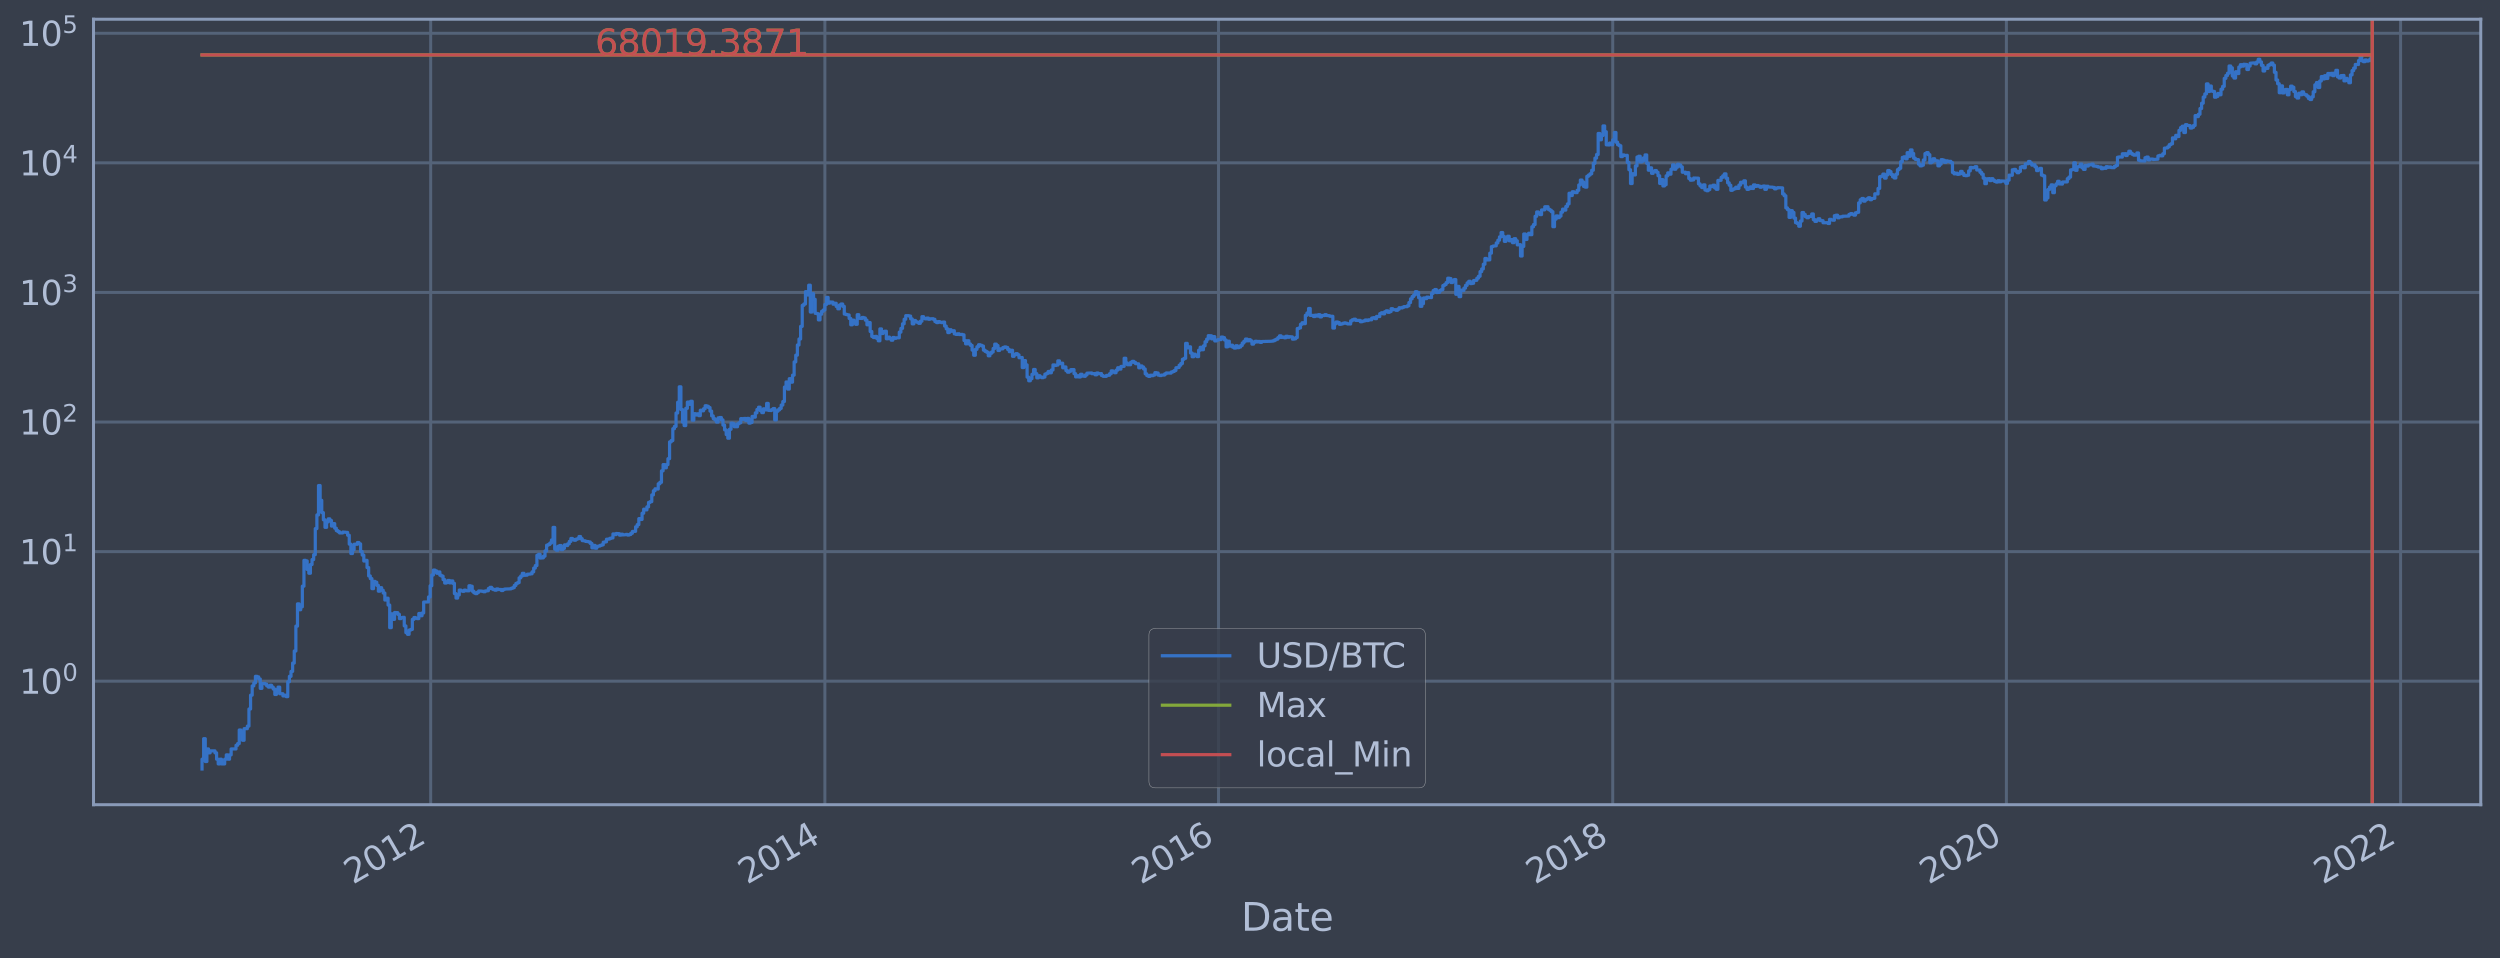 <?xml version="1.0" encoding="utf-8" standalone="no"?>
<!DOCTYPE svg PUBLIC "-//W3C//DTD SVG 1.1//EN"
  "http://www.w3.org/Graphics/SVG/1.1/DTD/svg11.dtd">
<svg height="358.291pt" version="1.1" viewBox="0 0 934.976 358.291" width="934.976pt" xmlns="http://www.w3.org/2000/svg" xmlns:xlink="http://www.w3.org/1999/xlink">
 <defs>
  <style type="text/css">*{stroke-linecap:butt;stroke-linejoin:round;}</style>
 </defs>
 <g id="figure_1">
  <g id="patch_1">
   <path d="M 0 358.291 
L 934.976 358.291 
L 934.976 0 
L 0 0 
z
" style="fill:#373e4b;"/>
  </g>
  <g id="axes_1">
   <g id="patch_2">
    <path d="M 34.976 300.96 
L 927.776 300.96 
L 927.776 7.2 
L 34.976 7.2 
z
" style="fill:#373e4b;"/>
   </g>
   <g id="matplotlib.axis_1">
    <g id="xtick_1">
     <g id="line2d_1">
      <path clip-path="url(#p16bfb3faf6)" d="M 161.069 300.96 
L 161.069 7.2 
" style="fill:none;stroke:#546379;stroke-linecap:square;stroke-width:1.12;"/>
     </g>
     <g id="line2d_2"/>
     <g id="text_1">
      <!-- 2012 -->
      <g style="fill:#b1bed6;" transform="translate(131.988 330.885)rotate(-30)scale(0.126 -0.126)">
       <defs>
        <path d="M 1228 531 
L 3431 531 
L 3431 0 
L 469 0 
L 469 531 
Q 828 903 1448 1529 
Q 2069 2156 2228 2338 
Q 2531 2678 2651 2914 
Q 2772 3150 2772 3378 
Q 2772 3750 2511 3984 
Q 2250 4219 1831 4219 
Q 1534 4219 1204 4116 
Q 875 4013 500 3803 
L 500 4441 
Q 881 4594 1212 4672 
Q 1544 4750 1819 4750 
Q 2544 4750 2975 4387 
Q 3406 4025 3406 3419 
Q 3406 3131 3298 2873 
Q 3191 2616 2906 2266 
Q 2828 2175 2409 1742 
Q 1991 1309 1228 531 
z
" id="DejaVuSans-32" transform="scale(0.016)"/>
        <path d="M 2034 4250 
Q 1547 4250 1301 3770 
Q 1056 3291 1056 2328 
Q 1056 1369 1301 889 
Q 1547 409 2034 409 
Q 2525 409 2770 889 
Q 3016 1369 3016 2328 
Q 3016 3291 2770 3770 
Q 2525 4250 2034 4250 
z
M 2034 4750 
Q 2819 4750 3233 4129 
Q 3647 3509 3647 2328 
Q 3647 1150 3233 529 
Q 2819 -91 2034 -91 
Q 1250 -91 836 529 
Q 422 1150 422 2328 
Q 422 3509 836 4129 
Q 1250 4750 2034 4750 
z
" id="DejaVuSans-30" transform="scale(0.016)"/>
        <path d="M 794 531 
L 1825 531 
L 1825 4091 
L 703 3866 
L 703 4441 
L 1819 4666 
L 2450 4666 
L 2450 531 
L 3481 531 
L 3481 0 
L 794 0 
L 794 531 
z
" id="DejaVuSans-31" transform="scale(0.016)"/>
       </defs>
       <use xlink:href="#DejaVuSans-32"/>
       <use x="63.623" xlink:href="#DejaVuSans-30"/>
       <use x="127.246" xlink:href="#DejaVuSans-31"/>
       <use x="190.869" xlink:href="#DejaVuSans-32"/>
      </g>
     </g>
    </g>
    <g id="xtick_2">
     <g id="line2d_3">
      <path clip-path="url(#p16bfb3faf6)" d="M 308.494 300.96 
L 308.494 7.2 
" style="fill:none;stroke:#546379;stroke-linecap:square;stroke-width:1.12;"/>
     </g>
     <g id="line2d_4"/>
     <g id="text_2">
      <!-- 2014 -->
      <g style="fill:#b1bed6;" transform="translate(279.413 330.885)rotate(-30)scale(0.126 -0.126)">
       <defs>
        <path d="M 2419 4116 
L 825 1625 
L 2419 1625 
L 2419 4116 
z
M 2253 4666 
L 3047 4666 
L 3047 1625 
L 3713 1625 
L 3713 1100 
L 3047 1100 
L 3047 0 
L 2419 0 
L 2419 1100 
L 313 1100 
L 313 1709 
L 2253 4666 
z
" id="DejaVuSans-34" transform="scale(0.016)"/>
       </defs>
       <use xlink:href="#DejaVuSans-32"/>
       <use x="63.623" xlink:href="#DejaVuSans-30"/>
       <use x="127.246" xlink:href="#DejaVuSans-31"/>
       <use x="190.869" xlink:href="#DejaVuSans-34"/>
      </g>
     </g>
    </g>
    <g id="xtick_3">
     <g id="line2d_5">
      <path clip-path="url(#p16bfb3faf6)" d="M 455.719 300.96 
L 455.719 7.2 
" style="fill:none;stroke:#546379;stroke-linecap:square;stroke-width:1.12;"/>
     </g>
     <g id="line2d_6"/>
     <g id="text_3">
      <!-- 2016 -->
      <g style="fill:#b1bed6;" transform="translate(426.637 330.885)rotate(-30)scale(0.126 -0.126)">
       <defs>
        <path d="M 2113 2584 
Q 1688 2584 1439 2293 
Q 1191 2003 1191 1497 
Q 1191 994 1439 701 
Q 1688 409 2113 409 
Q 2538 409 2786 701 
Q 3034 994 3034 1497 
Q 3034 2003 2786 2293 
Q 2538 2584 2113 2584 
z
M 3366 4563 
L 3366 3988 
Q 3128 4100 2886 4159 
Q 2644 4219 2406 4219 
Q 1781 4219 1451 3797 
Q 1122 3375 1075 2522 
Q 1259 2794 1537 2939 
Q 1816 3084 2150 3084 
Q 2853 3084 3261 2657 
Q 3669 2231 3669 1497 
Q 3669 778 3244 343 
Q 2819 -91 2113 -91 
Q 1303 -91 875 529 
Q 447 1150 447 2328 
Q 447 3434 972 4092 
Q 1497 4750 2381 4750 
Q 2619 4750 2861 4703 
Q 3103 4656 3366 4563 
z
" id="DejaVuSans-36" transform="scale(0.016)"/>
       </defs>
       <use xlink:href="#DejaVuSans-32"/>
       <use x="63.623" xlink:href="#DejaVuSans-30"/>
       <use x="127.246" xlink:href="#DejaVuSans-31"/>
       <use x="190.869" xlink:href="#DejaVuSans-36"/>
      </g>
     </g>
    </g>
    <g id="xtick_4">
     <g id="line2d_7">
      <path clip-path="url(#p16bfb3faf6)" d="M 603.144 300.96 
L 603.144 7.2 
" style="fill:none;stroke:#546379;stroke-linecap:square;stroke-width:1.12;"/>
     </g>
     <g id="line2d_8"/>
     <g id="text_4">
      <!-- 2018 -->
      <g style="fill:#b1bed6;" transform="translate(574.063 330.885)rotate(-30)scale(0.126 -0.126)">
       <defs>
        <path d="M 2034 2216 
Q 1584 2216 1326 1975 
Q 1069 1734 1069 1313 
Q 1069 891 1326 650 
Q 1584 409 2034 409 
Q 2484 409 2743 651 
Q 3003 894 3003 1313 
Q 3003 1734 2745 1975 
Q 2488 2216 2034 2216 
z
M 1403 2484 
Q 997 2584 770 2862 
Q 544 3141 544 3541 
Q 544 4100 942 4425 
Q 1341 4750 2034 4750 
Q 2731 4750 3128 4425 
Q 3525 4100 3525 3541 
Q 3525 3141 3298 2862 
Q 3072 2584 2669 2484 
Q 3125 2378 3379 2068 
Q 3634 1759 3634 1313 
Q 3634 634 3220 271 
Q 2806 -91 2034 -91 
Q 1263 -91 848 271 
Q 434 634 434 1313 
Q 434 1759 690 2068 
Q 947 2378 1403 2484 
z
M 1172 3481 
Q 1172 3119 1398 2916 
Q 1625 2713 2034 2713 
Q 2441 2713 2670 2916 
Q 2900 3119 2900 3481 
Q 2900 3844 2670 4047 
Q 2441 4250 2034 4250 
Q 1625 4250 1398 4047 
Q 1172 3844 1172 3481 
z
" id="DejaVuSans-38" transform="scale(0.016)"/>
       </defs>
       <use xlink:href="#DejaVuSans-32"/>
       <use x="63.623" xlink:href="#DejaVuSans-30"/>
       <use x="127.246" xlink:href="#DejaVuSans-31"/>
       <use x="190.869" xlink:href="#DejaVuSans-38"/>
      </g>
     </g>
    </g>
    <g id="xtick_5">
     <g id="line2d_9">
      <path clip-path="url(#p16bfb3faf6)" d="M 750.368 300.96 
L 750.368 7.2 
" style="fill:none;stroke:#546379;stroke-linecap:square;stroke-width:1.12;"/>
     </g>
     <g id="line2d_10"/>
     <g id="text_5">
      <!-- 2020 -->
      <g style="fill:#b1bed6;" transform="translate(721.287 330.885)rotate(-30)scale(0.126 -0.126)">
       <use xlink:href="#DejaVuSans-32"/>
       <use x="63.623" xlink:href="#DejaVuSans-30"/>
       <use x="127.246" xlink:href="#DejaVuSans-32"/>
       <use x="190.869" xlink:href="#DejaVuSans-30"/>
      </g>
     </g>
    </g>
    <g id="xtick_6">
     <g id="line2d_11">
      <path clip-path="url(#p16bfb3faf6)" d="M 897.794 300.96 
L 897.794 7.2 
" style="fill:none;stroke:#546379;stroke-linecap:square;stroke-width:1.12;"/>
     </g>
     <g id="line2d_12"/>
     <g id="text_6">
      <!-- 2022 -->
      <g style="fill:#b1bed6;" transform="translate(868.713 330.885)rotate(-30)scale(0.126 -0.126)">
       <use xlink:href="#DejaVuSans-32"/>
       <use x="63.623" xlink:href="#DejaVuSans-30"/>
       <use x="127.246" xlink:href="#DejaVuSans-32"/>
       <use x="190.869" xlink:href="#DejaVuSans-32"/>
      </g>
     </g>
    </g>
    <g id="text_7">
     <!-- Date -->
     <g style="fill:#b1bed6;" transform="translate(464.167 348.096)scale(0.144 -0.144)">
      <defs>
       <path d="M 1259 4147 
L 1259 519 
L 2022 519 
Q 2988 519 3436 956 
Q 3884 1394 3884 2338 
Q 3884 3275 3436 3711 
Q 2988 4147 2022 4147 
L 1259 4147 
z
M 628 4666 
L 1925 4666 
Q 3281 4666 3915 4102 
Q 4550 3538 4550 2338 
Q 4550 1131 3912 565 
Q 3275 0 1925 0 
L 628 0 
L 628 4666 
z
" id="DejaVuSans-44" transform="scale(0.016)"/>
       <path d="M 2194 1759 
Q 1497 1759 1228 1600 
Q 959 1441 959 1056 
Q 959 750 1161 570 
Q 1363 391 1709 391 
Q 2188 391 2477 730 
Q 2766 1069 2766 1631 
L 2766 1759 
L 2194 1759 
z
M 3341 1997 
L 3341 0 
L 2766 0 
L 2766 531 
Q 2569 213 2275 61 
Q 1981 -91 1556 -91 
Q 1019 -91 701 211 
Q 384 513 384 1019 
Q 384 1609 779 1909 
Q 1175 2209 1959 2209 
L 2766 2209 
L 2766 2266 
Q 2766 2663 2505 2880 
Q 2244 3097 1772 3097 
Q 1472 3097 1187 3025 
Q 903 2953 641 2809 
L 641 3341 
Q 956 3463 1253 3523 
Q 1550 3584 1831 3584 
Q 2591 3584 2966 3190 
Q 3341 2797 3341 1997 
z
" id="DejaVuSans-61" transform="scale(0.016)"/>
       <path d="M 1172 4494 
L 1172 3500 
L 2356 3500 
L 2356 3053 
L 1172 3053 
L 1172 1153 
Q 1172 725 1289 603 
Q 1406 481 1766 481 
L 2356 481 
L 2356 0 
L 1766 0 
Q 1100 0 847 248 
Q 594 497 594 1153 
L 594 3053 
L 172 3053 
L 172 3500 
L 594 3500 
L 594 4494 
L 1172 4494 
z
" id="DejaVuSans-74" transform="scale(0.016)"/>
       <path d="M 3597 1894 
L 3597 1613 
L 953 1613 
Q 991 1019 1311 708 
Q 1631 397 2203 397 
Q 2534 397 2845 478 
Q 3156 559 3463 722 
L 3463 178 
Q 3153 47 2828 -22 
Q 2503 -91 2169 -91 
Q 1331 -91 842 396 
Q 353 884 353 1716 
Q 353 2575 817 3079 
Q 1281 3584 2069 3584 
Q 2775 3584 3186 3129 
Q 3597 2675 3597 1894 
z
M 3022 2063 
Q 3016 2534 2758 2815 
Q 2500 3097 2075 3097 
Q 1594 3097 1305 2825 
Q 1016 2553 972 2059 
L 3022 2063 
z
" id="DejaVuSans-65" transform="scale(0.016)"/>
      </defs>
      <use xlink:href="#DejaVuSans-44"/>
      <use x="77.002" xlink:href="#DejaVuSans-61"/>
      <use x="138.281" xlink:href="#DejaVuSans-74"/>
      <use x="177.49" xlink:href="#DejaVuSans-65"/>
     </g>
    </g>
   </g>
   <g id="matplotlib.axis_2">
    <g id="ytick_1">
     <g id="line2d_13">
      <path clip-path="url(#p16bfb3faf6)" d="M 34.976 254.76 
L 927.776 254.76 
" style="fill:none;stroke:#546379;stroke-linecap:square;stroke-width:1.12;"/>
     </g>
     <g id="line2d_14"/>
     <g id="text_8">
      <!-- $\mathdefault{10^{0}}$ -->
      <g style="fill:#b1bed6;" transform="translate(7.2 259.547)scale(0.126 -0.126)">
       <use transform="translate(0 0.766)" xlink:href="#DejaVuSans-31"/>
       <use transform="translate(63.623 0.766)" xlink:href="#DejaVuSans-30"/>
       <use transform="translate(128.203 39.047)scale(0.7)" xlink:href="#DejaVuSans-30"/>
      </g>
     </g>
    </g>
    <g id="ytick_2">
     <g id="line2d_15">
      <path clip-path="url(#p16bfb3faf6)" d="M 34.976 206.296 
L 927.776 206.296 
" style="fill:none;stroke:#546379;stroke-linecap:square;stroke-width:1.12;"/>
     </g>
     <g id="line2d_16"/>
     <g id="text_9">
      <!-- $\mathdefault{10^{1}}$ -->
      <g style="fill:#b1bed6;" transform="translate(7.2 211.083)scale(0.126 -0.126)">
       <use transform="translate(0 0.684)" xlink:href="#DejaVuSans-31"/>
       <use transform="translate(63.623 0.684)" xlink:href="#DejaVuSans-30"/>
       <use transform="translate(128.203 38.966)scale(0.7)" xlink:href="#DejaVuSans-31"/>
      </g>
     </g>
    </g>
    <g id="ytick_3">
     <g id="line2d_17">
      <path clip-path="url(#p16bfb3faf6)" d="M 34.976 157.832 
L 927.776 157.832 
" style="fill:none;stroke:#546379;stroke-linecap:square;stroke-width:1.12;"/>
     </g>
     <g id="line2d_18"/>
     <g id="text_10">
      <!-- $\mathdefault{10^{2}}$ -->
      <g style="fill:#b1bed6;" transform="translate(7.2 162.619)scale(0.126 -0.126)">
       <use transform="translate(0 0.766)" xlink:href="#DejaVuSans-31"/>
       <use transform="translate(63.623 0.766)" xlink:href="#DejaVuSans-30"/>
       <use transform="translate(128.203 39.047)scale(0.7)" xlink:href="#DejaVuSans-32"/>
      </g>
     </g>
    </g>
    <g id="ytick_4">
     <g id="line2d_19">
      <path clip-path="url(#p16bfb3faf6)" d="M 34.976 109.369 
L 927.776 109.369 
" style="fill:none;stroke:#546379;stroke-linecap:square;stroke-width:1.12;"/>
     </g>
     <g id="line2d_20"/>
     <g id="text_11">
      <!-- $\mathdefault{10^{3}}$ -->
      <g style="fill:#b1bed6;" transform="translate(7.2 114.156)scale(0.126 -0.126)">
       <defs>
        <path d="M 2597 2516 
Q 3050 2419 3304 2112 
Q 3559 1806 3559 1356 
Q 3559 666 3084 287 
Q 2609 -91 1734 -91 
Q 1441 -91 1130 -33 
Q 819 25 488 141 
L 488 750 
Q 750 597 1062 519 
Q 1375 441 1716 441 
Q 2309 441 2620 675 
Q 2931 909 2931 1356 
Q 2931 1769 2642 2001 
Q 2353 2234 1838 2234 
L 1294 2234 
L 1294 2753 
L 1863 2753 
Q 2328 2753 2575 2939 
Q 2822 3125 2822 3475 
Q 2822 3834 2567 4026 
Q 2313 4219 1838 4219 
Q 1578 4219 1281 4162 
Q 984 4106 628 3988 
L 628 4550 
Q 988 4650 1302 4700 
Q 1616 4750 1894 4750 
Q 2613 4750 3031 4423 
Q 3450 4097 3450 3541 
Q 3450 3153 3228 2886 
Q 3006 2619 2597 2516 
z
" id="DejaVuSans-33" transform="scale(0.016)"/>
       </defs>
       <use transform="translate(0 0.766)" xlink:href="#DejaVuSans-31"/>
       <use transform="translate(63.623 0.766)" xlink:href="#DejaVuSans-30"/>
       <use transform="translate(128.203 39.047)scale(0.7)" xlink:href="#DejaVuSans-33"/>
      </g>
     </g>
    </g>
    <g id="ytick_5">
     <g id="line2d_21">
      <path clip-path="url(#p16bfb3faf6)" d="M 34.976 60.905 
L 927.776 60.905 
" style="fill:none;stroke:#546379;stroke-linecap:square;stroke-width:1.12;"/>
     </g>
     <g id="line2d_22"/>
     <g id="text_12">
      <!-- $\mathdefault{10^{4}}$ -->
      <g style="fill:#b1bed6;" transform="translate(7.2 65.692)scale(0.126 -0.126)">
       <use transform="translate(0 0.684)" xlink:href="#DejaVuSans-31"/>
       <use transform="translate(63.623 0.684)" xlink:href="#DejaVuSans-30"/>
       <use transform="translate(128.203 38.966)scale(0.7)" xlink:href="#DejaVuSans-34"/>
      </g>
     </g>
    </g>
    <g id="ytick_6">
     <g id="line2d_23">
      <path clip-path="url(#p16bfb3faf6)" d="M 34.976 12.442 
L 927.776 12.442 
" style="fill:none;stroke:#546379;stroke-linecap:square;stroke-width:1.12;"/>
     </g>
     <g id="line2d_24"/>
     <g id="text_13">
      <!-- $\mathdefault{10^{5}}$ -->
      <g style="fill:#b1bed6;" transform="translate(7.2 17.229)scale(0.126 -0.126)">
       <defs>
        <path d="M 691 4666 
L 3169 4666 
L 3169 4134 
L 1269 4134 
L 1269 2991 
Q 1406 3038 1543 3061 
Q 1681 3084 1819 3084 
Q 2600 3084 3056 2656 
Q 3513 2228 3513 1497 
Q 3513 744 3044 326 
Q 2575 -91 1722 -91 
Q 1428 -91 1123 -41 
Q 819 9 494 109 
L 494 744 
Q 775 591 1075 516 
Q 1375 441 1709 441 
Q 2250 441 2565 725 
Q 2881 1009 2881 1497 
Q 2881 1984 2565 2268 
Q 2250 2553 1709 2553 
Q 1456 2553 1204 2497 
Q 953 2441 691 2322 
L 691 4666 
z
" id="DejaVuSans-35" transform="scale(0.016)"/>
       </defs>
       <use transform="translate(0 0.684)" xlink:href="#DejaVuSans-31"/>
       <use transform="translate(63.623 0.684)" xlink:href="#DejaVuSans-30"/>
       <use transform="translate(128.203 38.966)scale(0.7)" xlink:href="#DejaVuSans-35"/>
      </g>
     </g>
    </g>
    <g id="ytick_7">
     <g id="line2d_25"/>
    </g>
    <g id="ytick_8">
     <g id="line2d_26"/>
    </g>
    <g id="ytick_9">
     <g id="line2d_27"/>
    </g>
    <g id="ytick_10">
     <g id="line2d_28"/>
    </g>
    <g id="ytick_11">
     <g id="line2d_29"/>
    </g>
    <g id="ytick_12">
     <g id="line2d_30"/>
    </g>
    <g id="ytick_13">
     <g id="line2d_31"/>
    </g>
    <g id="ytick_14">
     <g id="line2d_32"/>
    </g>
    <g id="ytick_15">
     <g id="line2d_33"/>
    </g>
    <g id="ytick_16">
     <g id="line2d_34"/>
    </g>
    <g id="ytick_17">
     <g id="line2d_35"/>
    </g>
    <g id="ytick_18">
     <g id="line2d_36"/>
    </g>
    <g id="ytick_19">
     <g id="line2d_37"/>
    </g>
    <g id="ytick_20">
     <g id="line2d_38"/>
    </g>
    <g id="ytick_21">
     <g id="line2d_39"/>
    </g>
    <g id="ytick_22">
     <g id="line2d_40"/>
    </g>
    <g id="ytick_23">
     <g id="line2d_41"/>
    </g>
    <g id="ytick_24">
     <g id="line2d_42"/>
    </g>
    <g id="ytick_25">
     <g id="line2d_43"/>
    </g>
    <g id="ytick_26">
     <g id="line2d_44"/>
    </g>
    <g id="ytick_27">
     <g id="line2d_45"/>
    </g>
    <g id="ytick_28">
     <g id="line2d_46"/>
    </g>
    <g id="ytick_29">
     <g id="line2d_47"/>
    </g>
    <g id="ytick_30">
     <g id="line2d_48"/>
    </g>
    <g id="ytick_31">
     <g id="line2d_49"/>
    </g>
    <g id="ytick_32">
     <g id="line2d_50"/>
    </g>
    <g id="ytick_33">
     <g id="line2d_51"/>
    </g>
    <g id="ytick_34">
     <g id="line2d_52"/>
    </g>
    <g id="ytick_35">
     <g id="line2d_53"/>
    </g>
    <g id="ytick_36">
     <g id="line2d_54"/>
    </g>
    <g id="ytick_37">
     <g id="line2d_55"/>
    </g>
    <g id="ytick_38">
     <g id="line2d_56"/>
    </g>
    <g id="ytick_39">
     <g id="line2d_57"/>
    </g>
    <g id="ytick_40">
     <g id="line2d_58"/>
    </g>
    <g id="ytick_41">
     <g id="line2d_59"/>
    </g>
    <g id="ytick_42">
     <g id="line2d_60"/>
    </g>
    <g id="ytick_43">
     <g id="line2d_61"/>
    </g>
    <g id="ytick_44">
     <g id="line2d_62"/>
    </g>
    <g id="ytick_45">
     <g id="line2d_63"/>
    </g>
    <g id="ytick_46">
     <g id="line2d_64"/>
    </g>
    <g id="ytick_47">
     <g id="line2d_65"/>
    </g>
    <g id="ytick_48">
     <g id="line2d_66"/>
    </g>
    <g id="ytick_49">
     <g id="line2d_67"/>
    </g>
    <g id="ytick_50">
     <g id="line2d_68"/>
    </g>
    <g id="ytick_51">
     <g id="line2d_69"/>
    </g>
    <g id="ytick_52">
     <g id="line2d_70"/>
    </g>
    <g id="ytick_53">
     <g id="line2d_71"/>
    </g>
    <g id="ytick_54">
     <g id="line2d_72"/>
    </g>
   </g>
   <g id="line2d_73">
    <path clip-path="url(#p16bfb3faf6)" d="M 75.558 287.607 
L 75.558 283.938 
L 76.163 283.938 
L 76.163 276.263 
L 76.768 276.263 
L 76.768 284.797 
L 77.373 284.797 
L 77.373 280.1 
L 77.978 280.1 
L 77.978 281.552 
L 78.583 281.552 
L 78.583 280.814 
L 80.398 280.814 
L 80.398 281.552 
L 81.003 281.552 
L 81.003 283.938 
L 81.608 283.938 
L 81.608 285.693 
L 82.213 285.693 
L 82.213 283.938 
L 82.818 283.938 
L 82.818 285.693 
L 84.028 285.693 
L 84.028 283.938 
L 84.633 283.938 
L 84.633 282.318 
L 85.238 282.318 
L 85.238 283.938 
L 85.843 283.938 
L 85.843 282.318 
L 86.448 282.318 
L 86.448 280.1 
L 88.263 280.1 
L 88.263 278.742 
L 88.868 278.742 
L 88.868 278.094 
L 89.474 278.094 
L 89.474 273.018 
L 90.079 273.018 
L 90.079 274.045 
L 90.684 274.045 
L 90.684 276.856 
L 91.289 276.856 
L 91.289 272.523 
L 92.499 272.523 
L 92.499 271.566 
L 93.104 271.566 
L 93.104 265.163 
L 93.709 265.163 
L 93.709 259.989 
L 94.314 259.989 
L 94.314 256.515 
L 94.919 256.515 
L 94.919 255.401 
L 95.524 255.401 
L 95.524 252.946 
L 96.129 252.946 
L 96.129 253.14 
L 96.734 253.14 
L 96.734 253.934 
L 97.339 253.934 
L 97.339 257.45 
L 97.944 257.45 
L 97.944 255.619 
L 99.154 255.619 
L 99.154 255.839 
L 99.759 255.839 
L 99.759 256.515 
L 100.364 256.515 
L 100.364 256.977 
L 100.969 256.977 
L 100.969 256.287 
L 101.574 256.287 
L 101.574 256.977 
L 102.179 256.977 
L 102.179 257.691 
L 102.784 257.691 
L 102.784 259.721 
L 103.389 259.721 
L 103.389 257.934 
L 103.994 257.934 
L 103.994 256.977 
L 104.599 256.977 
L 104.599 259.456 
L 105.809 259.456 
L 105.809 260.261 
L 106.414 260.261 
L 106.414 259.989 
L 107.019 259.989 
L 107.019 260.536 
L 107.624 260.536 
L 107.624 254.971 
L 108.229 254.971 
L 108.229 252.946 
L 108.834 252.946 
L 108.834 251.098 
L 109.44 251.098 
L 109.44 247.981 
L 110.045 247.981 
L 110.045 243.468 
L 110.65 243.468 
L 110.65 234.168 
L 111.255 234.168 
L 111.255 225.846 
L 111.86 225.846 
L 111.86 228.034 
L 112.465 228.034 
L 112.465 226.94 
L 113.07 226.94 
L 113.07 219.226 
L 113.675 219.226 
L 113.675 209.569 
L 114.28 209.569 
L 114.28 209.791 
L 114.885 209.791 
L 114.885 212.978 
L 115.49 212.978 
L 115.49 214.382 
L 116.095 214.382 
L 116.095 211.125 
L 116.7 211.125 
L 116.7 209.276 
L 117.305 209.276 
L 117.305 207.442 
L 117.91 207.442 
L 117.91 197.692 
L 118.515 197.692 
L 118.515 192.577 
L 119.12 192.577 
L 119.12 181.592 
L 119.725 181.592 
L 119.725 187.12 
L 120.33 187.12 
L 120.33 191.717 
L 120.935 191.717 
L 120.935 194.398 
L 121.54 194.398 
L 121.54 197.222 
L 122.145 197.222 
L 122.145 195.19 
L 122.75 195.19 
L 122.75 194.054 
L 123.355 194.054 
L 123.355 194.662 
L 123.96 194.662 
L 123.96 196.748 
L 124.565 196.748 
L 124.565 195.833 
L 125.17 195.833 
L 125.17 197.539 
L 125.775 197.539 
L 125.775 198.446 
L 126.38 198.446 
L 126.38 198.842 
L 126.985 198.842 
L 126.985 199.32 
L 128.195 199.304 
L 128.195 198.975 
L 129.406 199.064 
L 129.406 199.124 
L 130.011 199.124 
L 130.011 200.183 
L 130.616 200.183 
L 130.616 203.501 
L 131.221 203.501 
L 131.221 207.024 
L 131.826 207.024 
L 131.826 205.572 
L 132.431 205.572 
L 132.431 203.538 
L 133.641 203.557 
L 133.641 202.902 
L 134.246 202.902 
L 134.246 203.409 
L 134.851 203.409 
L 134.851 206.275 
L 135.456 206.275 
L 135.456 207.598 
L 136.061 207.598 
L 136.061 209.816 
L 136.666 209.816 
L 136.666 209.569 
L 137.271 209.569 
L 137.271 212.267 
L 137.876 212.267 
L 137.876 215.395 
L 138.481 215.395 
L 138.481 216.391 
L 139.086 216.391 
L 139.086 220.141 
L 139.691 220.141 
L 139.691 217.437 
L 140.296 217.437 
L 140.296 217.761 
L 140.901 217.761 
L 140.901 218.917 
L 141.506 218.917 
L 141.506 221.096 
L 142.111 221.096 
L 142.111 219.778 
L 142.716 219.778 
L 142.716 220.759 
L 143.321 220.759 
L 143.321 221.788 
L 143.926 221.788 
L 143.926 224.405 
L 144.531 224.405 
L 144.531 223.72 
L 145.136 223.72 
L 145.136 226.277 
L 145.741 226.277 
L 145.741 234.73 
L 146.346 234.73 
L 146.346 229.567 
L 146.951 229.567 
L 146.951 231.637 
L 147.556 231.637 
L 147.556 229.064 
L 148.766 229.126 
L 148.766 229.758 
L 149.372 229.758 
L 149.372 231.358 
L 149.977 231.358 
L 149.977 231.014 
L 150.582 231.014 
L 150.582 230.879 
L 151.187 230.879 
L 151.187 234.089 
L 151.792 234.089 
L 151.792 236.598 
L 152.397 236.598 
L 152.397 237.229 
L 153.002 237.229 
L 153.002 235.643 
L 153.607 235.643 
L 153.607 235.39 
L 154.212 235.39 
L 154.212 231.637 
L 154.817 231.637 
L 154.817 230.946 
L 155.422 230.946 
L 155.422 231.22 
L 156.027 231.22 
L 156.027 231.358 
L 156.632 231.358 
L 156.632 229.44 
L 157.237 229.44 
L 157.237 230.278 
L 157.842 230.278 
L 157.842 229.251 
L 158.447 229.251 
L 158.447 225.165 
L 160.262 225.113 
L 160.262 223.243 
L 160.867 223.243 
L 160.867 219.071 
L 161.472 219.071 
L 161.472 215.042 
L 162.077 215.042 
L 162.077 213.21 
L 162.682 213.21 
L 162.682 213.505 
L 163.287 213.505 
L 163.287 214.382 
L 163.892 214.382 
L 163.892 213.893 
L 164.497 213.893 
L 164.497 215.137 
L 165.102 215.137 
L 165.102 215.46 
L 165.707 215.46 
L 165.707 216.769 
L 166.312 216.769 
L 166.312 218.053 
L 166.917 218.053 
L 166.917 217.87 
L 167.522 217.87 
L 167.522 217.083 
L 168.127 217.083 
L 168.127 217.98 
L 168.732 217.98 
L 168.732 217.259 
L 169.338 217.259 
L 169.338 218.164 
L 169.943 218.164 
L 169.943 222.009 
L 170.548 222.009 
L 170.548 223.671 
L 171.153 223.671 
L 171.153 222.503 
L 171.758 222.503 
L 171.758 220.676 
L 172.363 220.676 
L 172.363 220.969 
L 172.968 220.969 
L 172.968 221.139 
L 173.573 221.139 
L 173.573 220.717 
L 174.178 220.717 
L 174.178 220.927 
L 175.388 220.969 
L 175.388 219.071 
L 175.993 219.071 
L 175.993 219.265 
L 176.598 219.265 
L 176.598 221.096 
L 177.203 221.096 
L 177.203 221.7 
L 177.808 221.7 
L 177.808 222.009 
L 178.413 222.009 
L 178.413 221.526 
L 179.018 221.526 
L 179.018 221.012 
L 180.228 221.054 
L 180.228 221.139 
L 180.833 221.139 
L 180.833 221.31 
L 181.438 221.31 
L 181.438 221.012 
L 182.648 220.927 
L 182.648 220.1 
L 183.253 220.1 
L 183.253 219.659 
L 183.858 219.659 
L 183.858 220.222 
L 184.463 220.222 
L 184.463 220.509 
L 185.068 220.509 
L 185.068 220.717 
L 185.673 220.717 
L 185.673 220.263 
L 186.278 220.263 
L 186.278 220.468 
L 187.488 220.468 
L 187.488 220.843 
L 188.093 220.843 
L 188.093 220.468 
L 188.698 220.468 
L 188.698 220.304 
L 191.119 220.222 
L 191.119 220.019 
L 191.724 220.019 
L 191.724 219.778 
L 192.329 219.778 
L 192.329 218.956 
L 192.934 218.956 
L 192.934 218.201 
L 193.539 218.201 
L 193.539 217.907 
L 194.144 217.907 
L 194.144 216.121 
L 194.749 216.121 
L 194.749 215.428 
L 195.354 215.428 
L 195.354 214.413 
L 195.959 214.413 
L 195.959 215.169 
L 197.169 215.105 
L 197.169 214.756 
L 198.379 214.694 
L 198.379 214.6 
L 198.984 214.6 
L 198.984 213.863 
L 199.589 213.863 
L 199.589 212.463 
L 200.194 212.463 
L 200.194 211.525 
L 200.799 211.525 
L 200.799 207.666 
L 201.404 207.666 
L 201.404 207.309 
L 202.009 207.309 
L 202.009 208.725 
L 203.219 208.631 
L 203.219 208.005 
L 203.824 208.005 
L 203.824 206.045 
L 204.429 206.045 
L 204.429 203.892 
L 205.034 203.892 
L 205.034 203.631 
L 205.639 203.631 
L 205.639 203.1 
L 206.244 203.1 
L 206.244 201.939 
L 206.849 201.939 
L 206.849 197.249 
L 207.454 197.249 
L 207.454 205.37 
L 208.059 205.37 
L 208.059 205.776 
L 208.664 205.776 
L 208.664 204.309 
L 209.27 204.309 
L 209.27 204.024 
L 209.875 204.024 
L 209.875 205.552 
L 210.48 205.552 
L 210.48 205.089 
L 211.085 205.089 
L 211.085 203.78 
L 211.69 203.78 
L 211.69 204.024 
L 212.295 204.024 
L 212.295 203.391 
L 212.9 203.391 
L 212.9 202.494 
L 213.505 202.494 
L 213.505 201.382 
L 214.11 201.382 
L 214.11 201.768 
L 214.715 201.768 
L 214.715 202.042 
L 215.32 202.042 
L 215.32 201.667 
L 215.925 201.667 
L 215.925 201.465 
L 216.53 201.465 
L 216.53 200.661 
L 217.135 200.661 
L 217.135 201.465 
L 217.74 201.465 
L 217.74 202.18 
L 218.95 202.284 
L 218.95 202.476 
L 220.16 202.564 
L 220.16 202.706 
L 220.765 202.706 
L 220.765 203.245 
L 221.37 203.245 
L 221.37 204.892 
L 221.975 204.892 
L 221.975 203.967 
L 222.58 203.967 
L 222.58 205.03 
L 223.185 205.03 
L 223.185 204.347 
L 223.79 204.347 
L 223.79 204.214 
L 224.395 204.214 
L 224.395 203.967 
L 225 203.967 
L 225 203.761 
L 225.605 203.761 
L 225.605 202.777 
L 226.21 202.777 
L 226.21 202.635 
L 226.815 202.635 
L 226.815 201.667 
L 228.025 201.599 
L 228.025 201.332 
L 228.63 201.332 
L 228.63 201.183 
L 229.236 201.183 
L 229.236 199.685 
L 229.841 199.685 
L 229.841 199.933 
L 230.446 199.933 
L 230.446 199.517 
L 231.656 199.593 
L 231.656 200.136 
L 232.261 200.136 
L 232.261 199.778 
L 232.866 199.778 
L 232.866 200.058 
L 234.076 199.964 
L 234.076 199.871 
L 234.681 199.871 
L 234.681 200.105 
L 235.286 200.105 
L 235.286 199.917 
L 235.891 199.917 
L 235.891 199.456 
L 236.496 199.456 
L 236.496 198.753 
L 237.706 198.709 
L 237.706 197.031 
L 238.311 197.031 
L 238.311 196.207 
L 238.916 196.207 
L 238.916 193.96 
L 239.521 193.96 
L 239.521 194.266 
L 240.126 194.266 
L 240.126 191.94 
L 240.731 191.94 
L 240.731 190.431 
L 241.336 190.431 
L 241.336 190.69 
L 241.941 190.69 
L 241.941 189.558 
L 242.546 189.558 
L 242.546 187.896 
L 243.151 187.896 
L 243.151 187.608 
L 243.756 187.608 
L 243.756 185.089 
L 244.361 185.089 
L 244.361 183.541 
L 244.966 183.541 
L 244.966 182.811 
L 246.176 182.894 
L 246.176 180.939 
L 246.781 180.939 
L 246.781 180.384 
L 247.386 180.384 
L 247.386 176.091 
L 247.991 176.091 
L 247.991 173.755 
L 248.596 173.755 
L 248.596 174.959 
L 249.202 174.959 
L 249.202 173.768 
L 249.807 173.768 
L 249.807 171.547 
L 250.412 171.547 
L 250.412 165.264 
L 251.017 165.264 
L 251.017 164.767 
L 251.622 164.767 
L 251.622 160.332 
L 252.227 160.332 
L 252.227 159.473 
L 252.832 159.473 
L 252.832 154.467 
L 253.437 154.467 
L 253.437 150.437 
L 254.042 150.437 
L 254.042 144.662 
L 254.647 144.662 
L 254.647 153.153 
L 255.252 153.153 
L 255.252 157.832 
L 255.857 157.832 
L 255.857 159.157 
L 256.462 159.157 
L 256.462 152.719 
L 257.067 152.719 
L 257.067 150.378 
L 257.672 150.378 
L 257.672 151.206 
L 258.277 151.206 
L 258.277 150.079 
L 258.882 150.079 
L 258.882 157.149 
L 259.487 157.149 
L 259.487 154.712 
L 260.092 154.712 
L 260.092 155.195 
L 260.697 155.195 
L 260.697 154.767 
L 261.302 154.767 
L 261.302 155.447 
L 261.907 155.447 
L 261.907 153.421 
L 262.512 153.421 
L 262.512 153.644 
L 263.117 153.644 
L 263.117 152.851 
L 263.722 152.851 
L 263.722 151.751 
L 264.327 151.751 
L 264.327 151.941 
L 264.932 151.941 
L 264.932 152.424 
L 265.537 152.424 
L 265.537 153.747 
L 266.142 153.747 
L 266.142 155.541 
L 266.747 155.541 
L 266.747 156.586 
L 267.352 156.586 
L 267.352 157.027 
L 267.957 157.027 
L 267.957 157.853 
L 268.562 157.853 
L 268.562 156.275 
L 269.168 156.275 
L 269.168 156.144 
L 269.773 156.144 
L 269.773 157.029 
L 270.378 157.029 
L 270.378 158.99 
L 270.983 158.99 
L 270.983 160.763 
L 271.588 160.763 
L 271.588 162.518 
L 272.193 162.518 
L 272.193 163.887 
L 272.798 163.887 
L 272.798 160.547 
L 273.403 160.547 
L 273.403 158.258 
L 274.008 158.258 
L 274.008 158.463 
L 274.613 158.463 
L 274.613 159.587 
L 275.823 159.59 
L 275.823 158.473 
L 276.428 158.473 
L 276.428 158.108 
L 277.033 158.108 
L 277.033 156.566 
L 277.638 156.566 
L 277.638 156.815 
L 278.243 156.815 
L 278.243 156.495 
L 278.848 156.495 
L 278.848 157.251 
L 279.453 157.251 
L 279.453 156.479 
L 280.058 156.479 
L 280.058 158.24 
L 280.663 158.24 
L 280.663 157.98 
L 281.268 157.98 
L 281.268 155.744 
L 281.873 155.744 
L 281.873 156.011 
L 282.478 156.011 
L 282.478 154.399 
L 283.083 154.399 
L 283.083 153.163 
L 283.688 153.163 
L 283.688 152.296 
L 284.293 152.296 
L 284.293 153.539 
L 284.898 153.539 
L 284.898 154.317 
L 285.503 154.317 
L 285.503 152.878 
L 286.108 152.878 
L 286.108 153.296 
L 286.713 153.296 
L 286.713 150.879 
L 287.318 150.879 
L 287.318 153.468 
L 288.528 153.535 
L 288.528 153.195 
L 289.134 153.195 
L 289.134 152.8 
L 289.739 152.8 
L 289.739 157.037 
L 290.344 157.037 
L 290.344 153.786 
L 290.949 153.786 
L 290.949 153.284 
L 291.554 153.284 
L 291.554 152.734 
L 292.159 152.734 
L 292.159 151.489 
L 292.764 151.489 
L 292.764 150.166 
L 293.369 150.166 
L 293.369 144.757 
L 293.974 144.757 
L 293.974 142.858 
L 294.579 142.858 
L 294.579 145.512 
L 295.184 145.512 
L 295.184 141.624 
L 295.789 141.624 
L 295.789 142.93 
L 296.394 142.93 
L 296.394 140.306 
L 296.999 140.306 
L 296.999 135.349 
L 297.604 135.349 
L 297.604 132.831 
L 298.209 132.831 
L 298.209 129.026 
L 298.814 129.026 
L 298.814 126.781 
L 299.419 126.781 
L 299.419 122.067 
L 300.024 122.067 
L 300.024 114.197 
L 300.629 114.197 
L 300.629 113.686 
L 301.234 113.686 
L 301.234 109.074 
L 301.839 109.074 
L 301.839 110.338 
L 302.444 110.338 
L 302.444 106.668 
L 303.049 106.668 
L 303.049 116.699 
L 303.654 116.699 
L 303.654 109.821 
L 304.259 109.821 
L 304.259 111.94 
L 304.864 111.94 
L 304.864 117.179 
L 305.469 117.179 
L 305.469 117.323 
L 306.074 117.323 
L 306.074 119.631 
L 306.679 119.631 
L 306.679 117.516 
L 307.284 117.516 
L 307.284 116.43 
L 307.889 116.43 
L 307.889 115.935 
L 308.494 115.935 
L 308.494 113.872 
L 309.1 113.872 
L 309.1 111.223 
L 309.705 111.223 
L 309.705 113.385 
L 310.31 113.385 
L 310.31 112.937 
L 311.52 112.993 
L 311.52 113.773 
L 312.125 113.773 
L 312.125 113.423 
L 312.73 113.423 
L 312.73 114.598 
L 313.335 114.598 
L 313.335 115.492 
L 313.94 115.492 
L 313.94 114.065 
L 314.545 114.065 
L 314.545 113.691 
L 315.15 113.691 
L 315.15 114.571 
L 315.755 114.571 
L 315.755 117.461 
L 316.36 117.461 
L 316.36 117.638 
L 316.965 117.638 
L 316.965 117.789 
L 317.57 117.789 
L 317.57 119.095 
L 318.175 119.095 
L 318.175 121.46 
L 318.78 121.46 
L 318.78 119.736 
L 319.385 119.736 
L 319.385 120.646 
L 319.99 120.646 
L 319.99 121.293 
L 320.595 121.293 
L 320.595 117.695 
L 321.2 117.695 
L 321.2 119.027 
L 322.41 119.116 
L 322.41 118.729 
L 323.015 118.729 
L 323.015 118.927 
L 323.62 118.927 
L 323.62 119.731 
L 324.225 119.731 
L 324.225 121.46 
L 324.83 121.46 
L 324.83 120.625 
L 325.435 120.625 
L 325.435 123.975 
L 326.04 123.975 
L 326.04 125.828 
L 326.645 125.828 
L 326.645 126.235 
L 327.25 126.235 
L 327.25 125.804 
L 327.855 125.804 
L 327.855 126.556 
L 328.46 126.556 
L 328.46 127.459 
L 329.066 127.459 
L 329.066 123.011 
L 329.671 123.011 
L 329.671 124.725 
L 330.276 124.725 
L 330.276 124.026 
L 330.881 124.026 
L 330.881 123.867 
L 331.486 123.867 
L 331.486 126.706 
L 332.091 126.706 
L 332.091 126.081 
L 332.696 126.081 
L 332.696 126.648 
L 333.301 126.648 
L 333.301 127.23 
L 333.906 127.23 
L 333.906 126.222 
L 334.511 126.222 
L 334.511 126.531 
L 335.116 126.531 
L 335.116 126.338 
L 336.326 126.321 
L 336.326 124.213 
L 336.931 124.213 
L 336.931 122.814 
L 337.536 122.814 
L 337.536 121.1 
L 338.141 121.1 
L 338.141 119.386 
L 338.746 119.386 
L 338.746 118.051 
L 339.956 118.067 
L 339.956 118.207 
L 340.561 118.207 
L 340.561 119.262 
L 341.166 119.262 
L 341.166 121.116 
L 341.771 121.116 
L 341.771 119.842 
L 342.376 119.842 
L 342.376 120.35 
L 342.981 120.35 
L 342.981 120.537 
L 343.586 120.537 
L 343.586 120.931 
L 344.191 120.931 
L 344.191 120.121 
L 344.796 120.121 
L 344.796 118.42 
L 345.401 118.42 
L 345.401 119.06 
L 346.006 119.06 
L 346.006 119.262 
L 346.611 119.262 
L 346.611 118.96 
L 347.216 118.96 
L 347.216 119.389 
L 347.821 119.389 
L 347.821 119.234 
L 349.032 119.194 
L 349.032 119.416 
L 349.637 119.416 
L 349.637 120.265 
L 350.242 120.265 
L 350.242 120.635 
L 350.847 120.635 
L 350.847 120.27 
L 351.452 120.27 
L 351.452 120.528 
L 352.057 120.528 
L 352.057 120.652 
L 352.662 120.652 
L 352.662 120.448 
L 353.267 120.448 
L 353.267 121.952 
L 353.872 121.952 
L 353.872 122.976 
L 354.477 122.976 
L 354.477 124.383 
L 355.082 124.383 
L 355.082 123.307 
L 355.687 123.307 
L 355.687 123.893 
L 356.292 123.893 
L 356.292 123.681 
L 356.897 123.681 
L 356.897 124.867 
L 357.502 124.867 
L 357.502 125.059 
L 358.107 125.059 
L 358.107 124.835 
L 358.712 124.835 
L 358.712 125.111 
L 359.922 125.054 
L 359.922 125.223 
L 360.527 125.223 
L 360.527 127.351 
L 361.132 127.351 
L 361.132 128.594 
L 361.737 128.594 
L 361.737 127.444 
L 362.342 127.444 
L 362.342 128.634 
L 362.947 128.634 
L 362.947 129.178 
L 363.552 129.178 
L 363.552 130.936 
L 364.157 130.936 
L 364.157 132.856 
L 364.762 132.856 
L 364.762 130.662 
L 365.367 130.662 
L 365.367 129.69 
L 365.972 129.69 
L 365.972 128.928 
L 366.577 128.928 
L 366.577 129.133 
L 367.182 129.133 
L 367.182 129.41 
L 367.787 129.41 
L 367.787 130.96 
L 368.392 130.96 
L 368.392 131.411 
L 368.998 131.411 
L 368.998 131.749 
L 369.603 131.749 
L 369.603 133.066 
L 370.208 133.066 
L 370.208 132.16 
L 370.813 132.16 
L 370.813 131.65 
L 371.418 131.65 
L 371.418 130.329 
L 372.023 130.329 
L 372.023 128.701 
L 372.628 128.701 
L 372.628 129.248 
L 373.233 129.248 
L 373.233 131.079 
L 373.838 131.079 
L 373.838 130.46 
L 375.048 130.475 
L 375.048 129.98 
L 375.653 129.98 
L 375.653 129.755 
L 376.258 129.755 
L 376.258 129.957 
L 376.863 129.957 
L 376.863 130.698 
L 377.468 130.698 
L 377.468 131.527 
L 378.073 131.527 
L 378.073 131.001 
L 378.678 131.001 
L 378.678 133.263 
L 379.283 133.263 
L 379.283 132.607 
L 379.888 132.607 
L 379.888 132.265 
L 380.493 132.265 
L 380.493 132.707 
L 381.098 132.707 
L 381.098 133.79 
L 382.308 133.695 
L 382.308 137.466 
L 382.913 137.466 
L 382.913 134.851 
L 383.518 134.851 
L 383.518 136.467 
L 384.123 136.467 
L 384.123 141.047 
L 384.728 141.047 
L 384.728 142.405 
L 385.333 142.405 
L 385.333 141.623 
L 385.938 141.623 
L 385.938 139.983 
L 386.543 139.983 
L 386.543 138.186 
L 387.148 138.186 
L 387.148 139.742 
L 387.753 139.742 
L 387.753 141.309 
L 388.358 141.309 
L 388.358 140.529 
L 388.964 140.529 
L 388.964 141.013 
L 389.569 141.013 
L 389.569 141.244 
L 390.174 141.244 
L 390.174 141.016 
L 390.779 141.016 
L 390.779 139.923 
L 391.384 139.923 
L 391.384 139.632 
L 391.989 139.632 
L 391.989 138.937 
L 392.594 138.937 
L 392.594 139.411 
L 393.199 139.411 
L 393.199 138.37 
L 393.804 138.37 
L 393.804 136.474 
L 394.409 136.474 
L 394.409 136.686 
L 395.014 136.686 
L 395.014 136.541 
L 395.619 136.541 
L 395.619 134.952 
L 396.224 134.952 
L 396.224 135.997 
L 396.829 135.997 
L 396.829 135.827 
L 397.434 135.827 
L 397.434 137.552 
L 398.039 137.552 
L 398.039 137.242 
L 398.644 137.242 
L 398.644 138.612 
L 399.249 138.612 
L 399.249 139.202 
L 399.854 139.202 
L 399.854 138.844 
L 400.459 138.844 
L 400.459 138.24 
L 401.669 138.221 
L 401.669 139.76 
L 402.274 139.76 
L 402.274 140.951 
L 402.879 140.951 
L 402.879 140.532 
L 403.484 140.532 
L 403.484 140.989 
L 404.089 140.989 
L 404.089 139.976 
L 404.694 139.976 
L 404.694 140.644 
L 405.904 140.746 
L 405.904 140.213 
L 406.509 140.213 
L 406.509 139.56 
L 408.324 139.484 
L 408.324 139.762 
L 409.535 139.704 
L 409.535 140.174 
L 410.14 140.174 
L 410.14 139.511 
L 410.745 139.511 
L 410.745 139.796 
L 411.955 139.72 
L 411.955 140.454 
L 412.56 140.454 
L 412.56 140.727 
L 413.77 140.765 
L 413.77 140.404 
L 414.98 140.338 
L 414.98 139.76 
L 415.585 139.76 
L 415.585 138.694 
L 416.19 138.694 
L 416.19 139.097 
L 416.795 139.097 
L 416.795 139.388 
L 417.4 139.388 
L 417.4 138.445 
L 418.005 138.445 
L 418.005 137.525 
L 418.61 137.525 
L 418.61 138.038 
L 419.215 138.038 
L 419.215 137.042 
L 420.425 137.005 
L 420.425 133.982 
L 421.03 133.982 
L 421.03 135.74 
L 421.635 135.74 
L 421.635 136.408 
L 422.845 136.406 
L 422.845 135.496 
L 423.45 135.496 
L 423.45 135.14 
L 424.055 135.14 
L 424.055 135.536 
L 424.66 135.536 
L 424.66 135.992 
L 425.87 136.086 
L 425.87 137.542 
L 426.475 137.542 
L 426.475 136.851 
L 427.08 136.851 
L 427.08 137.247 
L 427.685 137.247 
L 427.685 137.993 
L 428.29 137.993 
L 428.29 139.821 
L 428.896 139.821 
L 428.896 140.473 
L 429.501 140.473 
L 429.501 140.761 
L 430.106 140.761 
L 430.106 140.336 
L 430.711 140.336 
L 430.711 140.488 
L 431.316 140.488 
L 431.316 140.235 
L 431.921 140.235 
L 431.921 139.365 
L 432.526 139.365 
L 432.526 139.511 
L 433.131 139.511 
L 433.131 140.302 
L 433.736 140.302 
L 433.736 140.455 
L 434.341 140.455 
L 434.341 140.279 
L 435.551 140.263 
L 435.551 139.829 
L 436.156 139.829 
L 436.156 139.481 
L 437.971 139.547 
L 437.971 139.144 
L 438.576 139.144 
L 438.576 138.91 
L 439.181 138.91 
L 439.181 138.548 
L 439.786 138.548 
L 439.786 137.539 
L 440.996 137.433 
L 440.996 136.591 
L 441.601 136.591 
L 441.601 135.952 
L 442.206 135.952 
L 442.206 134.376 
L 442.811 134.376 
L 442.811 134.007 
L 443.416 134.007 
L 443.416 128.419 
L 444.021 128.419 
L 444.021 130.086 
L 444.626 130.086 
L 444.626 129.7 
L 445.231 129.7 
L 445.231 132.025 
L 445.836 132.025 
L 445.836 133.419 
L 446.441 133.419 
L 446.441 132.471 
L 447.046 132.471 
L 447.046 132.94 
L 447.651 132.94 
L 447.651 133.375 
L 448.256 133.375 
L 448.256 130.989 
L 448.862 130.989 
L 448.862 129.886 
L 449.467 129.886 
L 449.467 130.786 
L 450.072 130.786 
L 450.072 129.333 
L 450.677 129.333 
L 450.677 127.804 
L 451.282 127.804 
L 451.282 126.831 
L 451.887 126.831 
L 451.887 125.531 
L 453.097 125.576 
L 453.097 126.727 
L 453.702 126.727 
L 453.702 125.897 
L 454.307 125.897 
L 454.307 127.507 
L 454.912 127.507 
L 454.912 127.219 
L 455.517 127.219 
L 455.517 126.998 
L 456.727 127.014 
L 456.727 126.052 
L 457.332 126.052 
L 457.332 126.27 
L 457.937 126.27 
L 457.937 127.154 
L 458.542 127.154 
L 458.542 129.725 
L 459.147 129.725 
L 459.147 127.61 
L 459.752 127.61 
L 459.752 129.454 
L 460.357 129.454 
L 460.357 129.098 
L 460.962 129.098 
L 460.962 129.835 
L 461.567 129.835 
L 461.567 130.182 
L 462.172 130.182 
L 462.172 129.295 
L 462.777 129.295 
L 462.777 130.013 
L 463.382 130.013 
L 463.382 129.782 
L 463.987 129.782 
L 463.987 129.194 
L 464.592 129.194 
L 464.592 128.289 
L 465.197 128.289 
L 465.197 127.628 
L 465.802 127.628 
L 465.802 126.804 
L 466.407 126.804 
L 466.407 127.455 
L 467.012 127.455 
L 467.012 127.04 
L 467.617 127.04 
L 467.617 127.503 
L 468.222 127.503 
L 468.222 128.698 
L 468.828 128.698 
L 468.828 128.025 
L 469.433 128.025 
L 469.433 127.622 
L 470.038 127.622 
L 470.038 127.88 
L 470.643 127.88 
L 470.643 127.703 
L 471.248 127.703 
L 471.248 128.042 
L 471.853 128.042 
L 471.853 127.73 
L 475.483 127.63 
L 475.483 127.59 
L 476.088 127.59 
L 476.088 127.434 
L 476.693 127.434 
L 476.693 127.104 
L 477.298 127.104 
L 477.298 126.843 
L 477.903 126.843 
L 477.903 126.283 
L 478.508 126.283 
L 478.508 125.599 
L 479.113 125.599 
L 479.113 126.176 
L 479.718 126.176 
L 479.718 126.035 
L 480.323 126.035 
L 480.323 126.324 
L 480.928 126.324 
L 480.928 125.758 
L 481.533 125.758 
L 481.533 126.139 
L 482.138 126.139 
L 482.138 125.905 
L 483.348 125.989 
L 483.348 126.838 
L 483.953 126.838 
L 483.953 126.722 
L 484.558 126.722 
L 484.558 126.236 
L 485.163 126.236 
L 485.163 122.865 
L 485.768 122.865 
L 485.768 122.653 
L 486.373 122.653 
L 486.373 121.278 
L 486.978 121.278 
L 486.978 120.699 
L 487.583 120.699 
L 487.583 121.041 
L 488.188 121.041 
L 488.188 117.929 
L 488.794 117.929 
L 488.794 117.061 
L 489.399 117.061 
L 489.399 115.369 
L 490.004 115.369 
L 490.004 117.973 
L 491.214 117.955 
L 491.214 118.376 
L 491.819 118.376 
L 491.819 117.862 
L 492.424 117.862 
L 492.424 118.211 
L 493.029 118.211 
L 493.029 117.68 
L 493.634 117.68 
L 493.634 118.52 
L 494.239 118.52 
L 494.239 117.971 
L 495.449 118.013 
L 495.449 117.689 
L 496.054 117.689 
L 496.054 117.987 
L 497.264 118.067 
L 497.264 118.262 
L 498.474 118.285 
L 498.474 122.702 
L 499.079 122.702 
L 499.079 121.1 
L 499.684 121.1 
L 499.684 120.414 
L 500.289 120.414 
L 500.289 120.617 
L 500.894 120.617 
L 500.894 121.298 
L 501.499 121.298 
L 501.499 121.166 
L 502.104 121.166 
L 502.104 120.924 
L 502.709 120.924 
L 502.709 120.762 
L 503.314 120.762 
L 503.314 120.915 
L 503.919 120.915 
L 503.919 121.145 
L 505.129 121.163 
L 505.129 119.982 
L 505.734 119.982 
L 505.734 119.589 
L 506.339 119.589 
L 506.339 119.374 
L 506.944 119.374 
L 506.944 119.813 
L 508.76 119.819 
L 508.76 120.329 
L 509.365 120.329 
L 509.365 120.156 
L 509.97 120.156 
L 509.97 119.986 
L 510.575 119.986 
L 510.575 119.67 
L 511.18 119.67 
L 511.18 119.87 
L 511.785 119.87 
L 511.785 119.61 
L 512.995 119.608 
L 512.995 118.96 
L 513.6 118.96 
L 513.6 118.796 
L 514.205 118.796 
L 514.205 119.17 
L 514.81 119.17 
L 514.81 118.331 
L 516.02 118.389 
L 516.02 117.304 
L 516.625 117.304 
L 516.625 116.966 
L 517.23 116.966 
L 517.23 117.372 
L 517.835 117.372 
L 517.835 116.578 
L 518.44 116.578 
L 518.44 116.239 
L 519.045 116.239 
L 519.045 116.807 
L 519.65 116.807 
L 519.65 116.526 
L 520.255 116.526 
L 520.255 115.452 
L 520.86 115.452 
L 520.86 115.793 
L 522.07 115.831 
L 522.07 116.07 
L 522.675 116.07 
L 522.675 115.648 
L 523.28 115.648 
L 523.28 115.063 
L 524.49 115.173 
L 524.49 114.895 
L 525.095 114.895 
L 525.095 114.653 
L 526.305 114.71 
L 526.305 114.366 
L 526.91 114.366 
L 526.91 113.165 
L 527.515 113.165 
L 527.515 111.76 
L 528.12 111.76 
L 528.12 110.888 
L 528.726 110.888 
L 528.726 110.269 
L 529.331 110.269 
L 529.331 109.088 
L 529.936 109.088 
L 529.936 109.376 
L 530.541 109.376 
L 530.541 111.342 
L 531.146 111.342 
L 531.146 114.573 
L 531.751 114.573 
L 531.751 113.557 
L 532.356 113.557 
L 532.356 111.433 
L 532.961 111.433 
L 532.961 111.689 
L 533.566 111.689 
L 533.566 111.124 
L 534.171 111.124 
L 534.171 111.237 
L 535.381 111.303 
L 535.381 109.721 
L 535.986 109.721 
L 535.986 108.664 
L 536.591 108.664 
L 536.591 108.285 
L 537.196 108.285 
L 537.196 109.42 
L 538.406 109.343 
L 538.406 108.641 
L 539.011 108.641 
L 539.011 108.324 
L 539.616 108.324 
L 539.616 106.796 
L 540.221 106.796 
L 540.221 106.42 
L 540.826 106.42 
L 540.826 105.692 
L 541.431 105.692 
L 541.431 104.058 
L 542.036 104.058 
L 542.036 104.181 
L 542.641 104.181 
L 542.641 105.671 
L 543.246 105.671 
L 543.246 105.051 
L 543.851 105.051 
L 543.851 104.555 
L 544.456 104.555 
L 544.456 110.06 
L 545.061 110.06 
L 545.061 107.115 
L 545.666 107.115 
L 545.666 110.943 
L 546.271 110.943 
L 546.271 108.522 
L 546.876 108.522 
L 546.876 108.65 
L 547.481 108.65 
L 547.481 107.749 
L 548.086 107.749 
L 548.086 106.731 
L 548.692 106.731 
L 548.692 105.813 
L 549.297 105.813 
L 549.297 105.199 
L 549.902 105.199 
L 549.902 106.058 
L 550.507 106.058 
L 550.507 105.939 
L 551.112 105.939 
L 551.112 104.898 
L 552.322 104.827 
L 552.322 104.041 
L 552.927 104.041 
L 552.927 103.319 
L 553.532 103.319 
L 553.532 101.584 
L 554.137 101.584 
L 554.137 100.573 
L 554.742 100.573 
L 554.742 98.815 
L 555.347 98.815 
L 555.347 96.661 
L 555.952 96.661 
L 555.952 97.232 
L 557.162 97.185 
L 557.162 94.687 
L 557.767 94.687 
L 557.767 92.242 
L 558.372 92.242 
L 558.372 92.024 
L 559.582 91.93 
L 559.582 90.855 
L 560.187 90.855 
L 560.187 89.836 
L 560.792 89.836 
L 560.792 88.596 
L 561.397 88.596 
L 561.397 86.969 
L 562.002 86.969 
L 562.002 88.417 
L 562.607 88.417 
L 562.607 90.27 
L 563.212 90.27 
L 563.212 89.258 
L 563.817 89.258 
L 563.817 88.358 
L 564.422 88.358 
L 564.422 90.066 
L 565.027 90.066 
L 565.027 89.598 
L 565.632 89.598 
L 565.632 90.757 
L 566.237 90.757 
L 566.237 89.267 
L 566.842 89.267 
L 566.842 90.059 
L 567.447 90.059 
L 567.447 91.592 
L 568.658 91.489 
L 568.658 95.738 
L 569.263 95.738 
L 569.263 92.159 
L 569.868 92.159 
L 569.868 87.507 
L 570.473 87.507 
L 570.473 89.549 
L 571.078 89.549 
L 571.078 87.812 
L 571.683 87.812 
L 571.683 87.23 
L 572.288 87.23 
L 572.288 87.773 
L 572.893 87.773 
L 572.893 84.82 
L 573.498 84.82 
L 573.498 83.984 
L 574.103 83.984 
L 574.103 80.894 
L 574.708 80.894 
L 574.708 79.264 
L 575.313 79.264 
L 575.313 79.647 
L 575.918 79.647 
L 575.918 80.263 
L 576.523 80.263 
L 576.523 78.514 
L 577.733 78.478 
L 577.733 77.329 
L 578.943 77.315 
L 578.943 78.256 
L 579.548 78.256 
L 579.548 78.609 
L 580.153 78.609 
L 580.153 79.171 
L 580.758 79.171 
L 580.758 84.78 
L 581.363 84.78 
L 581.363 81.954 
L 581.968 81.954 
L 581.968 80.753 
L 582.573 80.753 
L 582.573 81.395 
L 583.178 81.395 
L 583.178 80.826 
L 583.783 80.826 
L 583.783 79.344 
L 584.388 79.344 
L 584.388 78.213 
L 584.993 78.213 
L 584.993 78.578 
L 585.598 78.578 
L 585.598 77.223 
L 586.203 77.223 
L 586.203 76.256 
L 586.808 76.256 
L 586.808 72.276 
L 587.413 72.276 
L 587.413 73.129 
L 588.018 73.129 
L 588.018 71.704 
L 588.624 71.704 
L 588.624 72.008 
L 589.834 72.047 
L 589.834 71.183 
L 590.439 71.183 
L 590.439 69.171 
L 591.044 69.171 
L 591.044 67.34 
L 591.649 67.34 
L 591.649 68.029 
L 592.254 68.029 
L 592.254 69.749 
L 592.859 69.749 
L 592.859 69.993 
L 593.464 69.993 
L 593.464 65.95 
L 594.069 65.95 
L 594.069 65.471 
L 594.674 65.471 
L 594.674 64.988 
L 595.279 64.988 
L 595.279 63.67 
L 595.884 63.67 
L 595.884 61.076 
L 596.489 61.076 
L 596.489 59.13 
L 597.094 59.13 
L 597.094 57.797 
L 597.699 57.797 
L 597.699 49.91 
L 598.304 49.91 
L 598.304 52.275 
L 598.909 52.275 
L 598.909 50.683 
L 599.514 50.683 
L 599.514 47.088 
L 600.119 47.088 
L 600.119 49.268 
L 600.724 49.268 
L 600.724 54.162 
L 601.934 54.216 
L 601.934 53.504 
L 602.539 53.504 
L 602.539 54.132 
L 603.144 54.132 
L 603.144 52.316 
L 603.749 52.316 
L 603.749 49.545 
L 604.354 49.545 
L 604.354 53.176 
L 604.959 53.176 
L 604.959 54.14 
L 605.564 54.14 
L 605.564 54.504 
L 606.169 54.504 
L 606.169 58.567 
L 606.774 58.567 
L 606.774 57.939 
L 607.379 57.939 
L 607.379 58.162 
L 608.59 58.089 
L 608.59 60.732 
L 609.195 60.732 
L 609.195 63.47 
L 609.8 63.47 
L 609.8 68.638 
L 610.405 68.638 
L 610.405 64.967 
L 611.01 64.967 
L 611.01 65.424 
L 611.615 65.424 
L 611.615 62.048 
L 612.22 62.048 
L 612.22 58.735 
L 612.825 58.735 
L 612.825 58.434 
L 613.43 58.434 
L 613.43 60.548 
L 614.035 60.548 
L 614.035 60.243 
L 614.64 60.243 
L 614.64 59.031 
L 615.245 59.031 
L 615.245 57.933 
L 615.85 57.933 
L 615.85 61.073 
L 616.455 61.073 
L 616.455 63.65 
L 617.06 63.65 
L 617.06 62.767 
L 617.665 62.767 
L 617.665 64.832 
L 618.27 64.832 
L 618.27 64.066 
L 618.875 64.066 
L 618.875 63.775 
L 619.48 63.775 
L 619.48 64.43 
L 620.085 64.43 
L 620.085 65.732 
L 620.69 65.732 
L 620.69 68.601 
L 621.295 68.601 
L 621.295 67.167 
L 621.9 67.167 
L 621.9 69.54 
L 622.505 69.54 
L 622.505 69.071 
L 623.11 69.071 
L 623.11 65.756 
L 623.715 65.756 
L 623.715 64.655 
L 624.32 64.655 
L 624.32 65.144 
L 624.925 65.144 
L 624.925 63.286 
L 625.53 63.286 
L 625.53 61.637 
L 626.135 61.637 
L 626.135 63.29 
L 626.74 63.29 
L 626.74 62.57 
L 627.345 62.57 
L 627.345 61.431 
L 627.95 61.431 
L 627.95 61.695 
L 628.555 61.695 
L 628.555 62.409 
L 629.161 62.409 
L 629.161 64.416 
L 630.371 64.398 
L 630.371 64.982 
L 630.976 64.982 
L 630.976 64.583 
L 631.581 64.583 
L 631.581 66.746 
L 632.186 66.746 
L 632.186 67.401 
L 632.791 67.401 
L 632.791 67.28 
L 633.396 67.28 
L 633.396 66.579 
L 635.211 66.638 
L 635.211 68.778 
L 635.816 68.778 
L 635.816 69.532 
L 636.421 69.532 
L 636.421 70.148 
L 637.026 70.148 
L 637.026 69.144 
L 637.631 69.144 
L 637.631 71.067 
L 638.236 71.067 
L 638.236 71.318 
L 638.841 71.318 
L 638.841 70.888 
L 639.446 70.888 
L 639.446 69.567 
L 640.051 69.567 
L 640.051 69.793 
L 640.656 69.793 
L 640.656 69.259 
L 641.261 69.259 
L 641.261 70.288 
L 641.866 70.288 
L 641.866 70.801 
L 642.471 70.801 
L 642.471 67.467 
L 643.681 67.428 
L 643.681 66.365 
L 644.286 66.365 
L 644.286 65.761 
L 644.891 65.761 
L 644.891 65.028 
L 645.496 65.028 
L 645.496 66.66 
L 646.101 66.66 
L 646.101 68.378 
L 646.706 68.378 
L 646.706 69.277 
L 647.311 69.277 
L 647.311 71.175 
L 647.916 71.175 
L 647.916 70.79 
L 648.521 70.79 
L 648.521 70.587 
L 649.127 70.587 
L 649.127 70.016 
L 649.732 70.016 
L 649.732 70.448 
L 650.337 70.448 
L 650.337 69.214 
L 650.942 69.214 
L 650.942 68.178 
L 651.547 68.178 
L 651.547 68.356 
L 652.152 68.356 
L 652.152 67.63 
L 652.757 67.63 
L 652.757 69.968 
L 653.362 69.968 
L 653.362 70.828 
L 653.967 70.828 
L 653.967 70.543 
L 654.572 70.543 
L 654.572 69.9 
L 655.177 69.9 
L 655.177 70.489 
L 655.782 70.489 
L 655.782 69.159 
L 656.387 69.159 
L 656.387 69.704 
L 656.992 69.704 
L 656.992 69.378 
L 657.597 69.378 
L 657.597 69.616 
L 658.202 69.616 
L 658.202 70.025 
L 658.807 70.025 
L 658.807 69.735 
L 659.412 69.735 
L 659.412 69.565 
L 660.017 69.565 
L 660.017 70.808 
L 660.622 70.808 
L 660.622 69.653 
L 661.227 69.653 
L 661.227 69.941 
L 663.042 70.005 
L 663.042 70.111 
L 663.647 70.111 
L 663.647 70.624 
L 664.252 70.624 
L 664.252 70.33 
L 664.857 70.33 
L 664.857 70.175 
L 666.672 70.27 
L 666.672 72.528 
L 667.277 72.528 
L 667.277 73.213 
L 667.882 73.213 
L 667.882 77.749 
L 668.487 77.749 
L 668.487 78.411 
L 669.093 78.411 
L 669.093 81.307 
L 669.698 81.307 
L 669.698 78.773 
L 670.303 78.773 
L 670.303 79.464 
L 670.908 79.464 
L 670.908 81.577 
L 671.513 81.577 
L 671.513 83.282 
L 672.118 83.282 
L 672.118 83.566 
L 672.723 83.566 
L 672.723 84.61 
L 673.328 84.61 
L 673.328 82.664 
L 673.933 82.664 
L 673.933 79.491 
L 674.538 79.491 
L 674.538 80.216 
L 675.143 80.216 
L 675.143 81.005 
L 675.748 81.005 
L 675.748 81.435 
L 676.353 81.435 
L 676.353 80.963 
L 677.563 80.959 
L 677.563 80.022 
L 678.168 80.022 
L 678.168 82.14 
L 678.773 82.14 
L 678.773 82.81 
L 679.378 82.81 
L 679.378 82.283 
L 679.983 82.283 
L 679.983 81.809 
L 680.588 81.809 
L 680.588 82.482 
L 681.798 82.539 
L 681.798 83.313 
L 683.613 83.267 
L 683.613 83.576 
L 684.218 83.576 
L 684.218 82.035 
L 684.823 82.035 
L 684.823 82.22 
L 685.428 82.22 
L 685.428 82.36 
L 686.033 82.36 
L 686.033 80.665 
L 686.638 80.665 
L 686.638 80.483 
L 687.243 80.483 
L 687.243 81.455 
L 687.848 81.455 
L 687.848 81.087 
L 689.059 81.097 
L 689.059 80.874 
L 691.479 80.804 
L 691.479 80.217 
L 692.084 80.217 
L 692.084 79.896 
L 692.689 79.896 
L 692.689 80.128 
L 693.294 80.128 
L 693.294 80.468 
L 693.899 80.468 
L 693.899 79.591 
L 694.504 79.591 
L 694.504 79.403 
L 695.109 79.403 
L 695.109 75.871 
L 695.714 75.871 
L 695.714 74.712 
L 696.319 74.712 
L 696.319 74.227 
L 696.924 74.227 
L 696.924 75.224 
L 697.529 75.224 
L 697.529 74.682 
L 698.134 74.682 
L 698.134 74.359 
L 698.739 74.359 
L 698.739 73.963 
L 699.344 73.963 
L 699.344 74.686 
L 699.949 74.686 
L 699.949 74.263 
L 701.159 74.162 
L 701.159 72.475 
L 702.369 72.532 
L 702.369 70.47 
L 702.974 70.47 
L 702.974 66.072 
L 703.579 66.072 
L 703.579 65.904 
L 704.184 65.904 
L 704.184 65.098 
L 704.789 65.098 
L 704.789 66.61 
L 705.394 66.61 
L 705.394 65.415 
L 705.999 65.415 
L 705.999 63.788 
L 706.604 63.788 
L 706.604 64.193 
L 707.209 64.193 
L 707.209 65.25 
L 707.814 65.25 
L 707.814 66.126 
L 708.419 66.126 
L 708.419 66.569 
L 709.025 66.569 
L 709.025 65.151 
L 709.63 65.151 
L 709.63 63.454 
L 710.235 63.454 
L 710.235 62.945 
L 710.84 62.945 
L 710.84 60.469 
L 711.445 60.469 
L 711.445 58.866 
L 712.05 58.866 
L 712.05 58.646 
L 712.655 58.646 
L 712.655 59.407 
L 713.26 59.407 
L 713.26 57.094 
L 713.865 57.094 
L 713.865 58.46 
L 714.47 58.46 
L 714.47 56.063 
L 715.075 56.063 
L 715.075 57.414 
L 715.68 57.414 
L 715.68 59.143 
L 716.285 59.143 
L 716.285 59.602 
L 717.495 59.704 
L 717.495 61.39 
L 718.1 61.39 
L 718.1 62.042 
L 718.705 62.042 
L 718.705 61.788 
L 719.31 61.788 
L 719.31 59.819 
L 719.915 59.819 
L 719.915 57.443 
L 720.52 57.443 
L 720.52 57.074 
L 721.125 57.074 
L 721.125 57.842 
L 721.73 57.842 
L 721.73 60.869 
L 722.335 60.869 
L 722.335 60.458 
L 722.94 60.458 
L 722.94 59.362 
L 723.545 59.362 
L 723.545 60.068 
L 724.755 60.16 
L 724.755 62.019 
L 725.36 62.019 
L 725.36 61.395 
L 725.965 61.395 
L 725.965 59.71 
L 726.57 59.71 
L 726.57 59.904 
L 727.175 59.904 
L 727.175 60.694 
L 727.78 60.694 
L 727.78 60.153 
L 728.385 60.153 
L 728.385 60.353 
L 729.596 60.332 
L 729.596 60.836 
L 730.201 60.836 
L 730.201 64.494 
L 730.806 64.494 
L 730.806 65.018 
L 731.411 65.018 
L 731.411 64.769 
L 732.016 64.769 
L 732.016 65.197 
L 732.621 65.197 
L 732.621 65.051 
L 733.226 65.051 
L 733.226 64.112 
L 733.831 64.112 
L 733.831 64.868 
L 734.436 64.868 
L 734.436 65.595 
L 735.041 65.595 
L 735.041 65.707 
L 735.646 65.707 
L 735.646 65.531 
L 736.251 65.531 
L 736.251 63.917 
L 736.856 63.917 
L 736.856 62.617 
L 737.461 62.617 
L 737.461 62.779 
L 738.066 62.779 
L 738.066 62.646 
L 738.671 62.646 
L 738.671 62.335 
L 739.276 62.335 
L 739.276 63.573 
L 740.486 63.592 
L 740.486 64.431 
L 741.091 64.431 
L 741.091 65.144 
L 741.696 65.144 
L 741.696 66.634 
L 742.301 66.634 
L 742.301 68.693 
L 742.906 68.693 
L 742.906 66.893 
L 744.116 66.799 
L 744.116 67.538 
L 744.721 67.538 
L 744.721 66.828 
L 745.326 66.828 
L 745.326 67.421 
L 745.931 67.421 
L 745.931 67.851 
L 746.536 67.851 
L 746.536 68.081 
L 747.141 68.081 
L 747.141 67.574 
L 747.746 67.574 
L 747.746 67.986 
L 748.351 67.986 
L 748.351 67.672 
L 750.167 67.762 
L 750.167 68.58 
L 750.772 68.58 
L 750.772 67.381 
L 751.377 67.381 
L 751.377 65.49 
L 752.587 65.545 
L 752.587 63.494 
L 753.192 63.494 
L 753.192 63.357 
L 753.797 63.357 
L 753.797 64.015 
L 754.402 64.015 
L 754.402 64.605 
L 755.007 64.605 
L 755.007 64.108 
L 755.612 64.108 
L 755.612 62.478 
L 756.217 62.478 
L 756.217 62.257 
L 756.822 62.257 
L 756.822 62.747 
L 757.427 62.747 
L 757.427 61.314 
L 758.637 61.213 
L 758.637 60.401 
L 759.242 60.401 
L 759.242 61.037 
L 759.847 61.037 
L 759.847 61.754 
L 760.452 61.754 
L 760.452 61.612 
L 761.057 61.612 
L 761.057 62.412 
L 761.662 62.412 
L 761.662 63.806 
L 762.267 63.806 
L 762.267 63.328 
L 762.872 63.328 
L 762.872 62.966 
L 763.477 62.966 
L 763.477 65.498 
L 764.082 65.498 
L 764.082 65.769 
L 764.687 65.769 
L 764.687 74.806 
L 765.292 74.806 
L 765.292 74.04 
L 765.897 74.04 
L 765.897 70.877 
L 766.502 70.877 
L 766.502 69.965 
L 767.107 69.965 
L 767.107 69.135 
L 767.712 69.135 
L 767.712 72.063 
L 768.317 72.063 
L 768.317 69.483 
L 768.923 69.483 
L 768.923 68.802 
L 769.528 68.802 
L 769.528 67.803 
L 770.133 67.803 
L 770.133 68.797 
L 771.343 68.845 
L 771.343 68.077 
L 773.158 68.022 
L 773.158 66.822 
L 773.763 66.822 
L 773.763 66.228 
L 774.368 66.228 
L 774.368 63.537 
L 774.973 63.537 
L 774.973 63.391 
L 775.578 63.391 
L 775.578 60.9 
L 776.183 60.9 
L 776.183 63.705 
L 776.788 63.705 
L 776.788 62.419 
L 777.393 62.419 
L 777.393 62.239 
L 777.998 62.239 
L 777.998 61.361 
L 778.603 61.361 
L 778.603 62.735 
L 779.208 62.735 
L 779.208 63.359 
L 779.813 63.359 
L 779.813 61.832 
L 780.418 61.832 
L 780.418 62.094 
L 781.023 62.094 
L 781.023 61.637 
L 782.233 61.61 
L 782.233 61.384 
L 782.838 61.384 
L 782.838 62.074 
L 784.048 62.148 
L 784.048 62.252 
L 784.653 62.252 
L 784.653 62.467 
L 785.863 62.486 
L 785.863 63.113 
L 786.468 63.113 
L 786.468 62.812 
L 787.073 62.812 
L 787.073 62.954 
L 787.678 62.954 
L 787.678 62.322 
L 788.283 62.322 
L 788.283 62.573 
L 788.889 62.573 
L 788.889 62.442 
L 789.494 62.442 
L 789.494 62.675 
L 790.704 62.718 
L 790.704 62.224 
L 791.309 62.224 
L 791.309 61.871 
L 791.914 61.871 
L 791.914 58.818 
L 792.519 58.818 
L 792.519 58.68 
L 793.729 58.751 
L 793.729 57.51 
L 794.939 57.479 
L 794.939 58.161 
L 795.544 58.161 
L 795.544 57.467 
L 796.149 57.467 
L 796.149 56.559 
L 796.754 56.559 
L 796.754 57.304 
L 797.359 57.304 
L 797.359 57.685 
L 797.964 57.685 
L 797.964 58.023 
L 799.174 57.997 
L 799.174 57.203 
L 799.779 57.203 
L 799.779 59.943 
L 800.384 59.943 
L 800.384 60.145 
L 802.199 60.22 
L 802.199 58.998 
L 802.804 58.998 
L 802.804 58.744 
L 803.409 58.744 
L 803.409 59.814 
L 804.014 59.814 
L 804.014 59.495 
L 805.224 59.496 
L 805.224 59.641 
L 807.039 59.539 
L 807.039 58.328 
L 807.644 58.328 
L 807.644 58.095 
L 808.249 58.095 
L 808.249 58.281 
L 808.855 58.281 
L 808.855 57.496 
L 809.46 57.496 
L 809.46 55.399 
L 810.67 55.324 
L 810.67 54.92 
L 811.275 54.92 
L 811.275 54.11 
L 811.88 54.11 
L 811.88 53.788 
L 812.485 53.788 
L 812.485 51.551 
L 813.09 51.551 
L 813.09 51.915 
L 813.695 51.915 
L 813.695 50.627 
L 814.3 50.627 
L 814.3 51.055 
L 814.905 51.055 
L 814.905 48.771 
L 815.51 48.771 
L 815.51 47.731 
L 816.115 47.731 
L 816.115 47.205 
L 816.72 47.205 
L 816.72 49.565 
L 817.325 49.565 
L 817.325 46.624 
L 817.93 46.624 
L 817.93 46.898 
L 819.14 46.981 
L 819.14 47.895 
L 819.745 47.895 
L 819.745 47.615 
L 820.35 47.615 
L 820.35 46.914 
L 820.955 46.914 
L 820.955 43.237 
L 821.56 43.237 
L 821.56 43.609 
L 822.165 43.609 
L 822.165 42.73 
L 822.77 42.73 
L 822.77 40.595 
L 823.375 40.595 
L 823.375 38.6 
L 823.98 38.6 
L 823.98 36.296 
L 824.585 36.296 
L 824.585 35.119 
L 825.19 35.119 
L 825.19 31.377 
L 825.795 31.377 
L 825.795 34.212 
L 826.4 34.212 
L 826.4 32.175 
L 827.005 32.175 
L 827.005 34.066 
L 827.61 34.066 
L 827.61 34.216 
L 828.215 34.216 
L 828.215 36.358 
L 828.821 36.358 
L 828.821 36.07 
L 829.426 36.07 
L 829.426 34.954 
L 830.031 34.954 
L 830.031 35.445 
L 830.636 35.445 
L 830.636 33.367 
L 831.241 33.367 
L 831.241 32.299 
L 831.846 32.299 
L 831.846 29.305 
L 832.451 29.305 
L 832.451 28.25 
L 833.056 28.25 
L 833.056 27.387 
L 833.661 27.387 
L 833.661 24.677 
L 834.266 24.677 
L 834.266 25.363 
L 834.871 25.363 
L 834.871 28.422 
L 835.476 28.422 
L 835.476 29.195 
L 836.081 29.195 
L 836.081 26.83 
L 836.686 26.83 
L 836.686 27.507 
L 837.291 27.507 
L 837.291 25.07 
L 837.896 25.07 
L 837.896 24.179 
L 838.501 24.179 
L 838.501 24.738 
L 839.106 24.738 
L 839.106 24.028 
L 840.316 24.121 
L 840.316 26 
L 840.921 26 
L 840.921 24.696 
L 841.526 24.696 
L 841.526 23.643 
L 842.736 23.536 
L 842.736 23.528 
L 843.341 23.528 
L 843.341 23.889 
L 843.946 23.889 
L 843.946 23.205 
L 844.551 23.205 
L 844.551 22.177 
L 845.156 22.177 
L 845.156 23.163 
L 845.761 23.163 
L 845.761 24.455 
L 846.366 24.455 
L 846.366 26.551 
L 846.971 26.551 
L 846.971 25.389 
L 847.576 25.389 
L 847.576 25.573 
L 848.181 25.573 
L 848.181 24.417 
L 848.787 24.417 
L 848.787 24.099 
L 849.392 24.099 
L 849.392 23.572 
L 849.997 23.572 
L 849.997 24.365 
L 850.602 24.365 
L 850.602 27.063 
L 851.207 27.063 
L 851.207 29.915 
L 851.812 29.915 
L 851.812 31.318 
L 852.417 31.318 
L 852.417 34.686 
L 853.022 34.686 
L 853.022 32.117 
L 853.627 32.117 
L 853.627 34.751 
L 854.232 34.751 
L 854.232 33.561 
L 854.837 33.561 
L 854.837 33.433 
L 855.442 33.433 
L 855.442 35.45 
L 856.047 35.45 
L 856.047 33.537 
L 856.652 33.537 
L 856.652 32.224 
L 857.257 32.224 
L 857.257 32.628 
L 857.862 32.628 
L 857.862 34.225 
L 858.467 34.225 
L 858.467 36.131 
L 859.072 36.131 
L 859.072 36.661 
L 859.677 36.661 
L 859.677 34.867 
L 860.282 34.867 
L 860.282 35.436 
L 860.887 35.436 
L 860.887 34.352 
L 861.492 34.352 
L 861.492 35.248 
L 862.097 35.248 
L 862.097 35.45 
L 862.702 35.45 
L 862.702 35.977 
L 863.307 35.977 
L 863.307 36.808 
L 863.912 36.808 
L 863.912 37.217 
L 864.517 37.217 
L 864.517 36.229 
L 865.122 36.229 
L 865.122 34.319 
L 865.727 34.319 
L 865.727 31.726 
L 866.332 31.726 
L 866.332 30.872 
L 866.937 30.872 
L 866.937 32.73 
L 867.542 32.73 
L 867.542 30.29 
L 868.147 30.29 
L 868.147 28.633 
L 868.753 28.633 
L 868.753 29.522 
L 869.358 29.522 
L 869.358 28.308 
L 869.963 28.308 
L 869.963 29.352 
L 870.568 29.352 
L 870.568 27.485 
L 871.173 27.485 
L 871.173 28.002 
L 871.778 28.002 
L 871.778 27.431 
L 872.383 27.431 
L 872.383 28.299 
L 872.988 28.299 
L 872.988 27.315 
L 873.593 27.315 
L 873.593 26.299 
L 874.198 26.299 
L 874.198 28.75 
L 874.803 28.75 
L 874.803 29.18 
L 875.408 29.18 
L 875.408 28.301 
L 876.618 28.215 
L 876.618 30.253 
L 877.223 30.253 
L 877.223 29.3 
L 877.828 29.3 
L 877.828 30.116 
L 878.433 30.116 
L 878.433 30.941 
L 879.038 30.941 
L 879.038 28.01 
L 879.643 28.01 
L 879.643 26.406 
L 880.248 26.406 
L 880.248 25.462 
L 880.853 25.462 
L 880.853 24.106 
L 882.063 24.126 
L 882.063 22.658 
L 882.668 22.658 
L 882.668 21.167 
L 883.273 21.167 
L 883.273 22.75 
L 883.878 22.75 
L 883.878 23.072 
L 884.483 23.072 
L 884.483 22.419 
L 885.088 22.419 
L 885.088 22.835 
L 885.693 22.835 
L 885.693 22.693 
L 886.298 22.693 
L 886.298 22.068 
L 886.903 22.068 
L 886.903 20.553 
L 887.194 20.553 
L 887.194 20.553 
" style="fill:none;stroke:#3572c6;stroke-linecap:square;stroke-width:1.2;"/>
   </g>
   <g id="line2d_74">
    <path clip-path="url(#p16bfb3faf6)" d="M 75.558 20.553 
L 887.194 20.553 
L 887.194 20.553 
" style="fill:none;stroke:#83a83b;stroke-linecap:square;stroke-width:1.2;"/>
   </g>
   <g id="line2d_75">
    <path clip-path="url(#p16bfb3faf6)" d="M 75.558 20.553 
L 887.194 20.553 
L 887.194 20.553 
" style="fill:none;stroke:#c44e52;stroke-linecap:square;stroke-width:1.2;"/>
   </g>
   <g id="line2d_76">
    <path clip-path="url(#p16bfb3faf6)" d="M 887.194 300.96 
L 887.194 7.2 
" style="fill:none;stroke:#83a83b;stroke-linecap:square;stroke-width:1.2;"/>
   </g>
   <g id="line2d_77">
    <path clip-path="url(#p16bfb3faf6)" d="M 887.194 300.96 
L 887.194 7.2 
" style="fill:none;stroke:#c44e52;stroke-linecap:square;stroke-width:1.2;"/>
   </g>
   <g id="patch_3">
    <path d="M 34.976 300.96 
L 34.976 7.2 
" style="fill:none;stroke:#899ab8;stroke-linecap:square;stroke-linejoin:miter;stroke-width:1.12;"/>
   </g>
   <g id="patch_4">
    <path d="M 927.776 300.96 
L 927.776 7.2 
" style="fill:none;stroke:#899ab8;stroke-linecap:square;stroke-linejoin:miter;stroke-width:1.12;"/>
   </g>
   <g id="patch_5">
    <path d="M 34.976 300.96 
L 927.776 300.96 
" style="fill:none;stroke:#899ab8;stroke-linecap:square;stroke-linejoin:miter;stroke-width:1.12;"/>
   </g>
   <g id="patch_6">
    <path d="M 34.976 7.2 
L 927.776 7.2 
" style="fill:none;stroke:#899ab8;stroke-linecap:square;stroke-linejoin:miter;stroke-width:1.12;"/>
   </g>
   <g id="text_14">
    <!-- 68019.3871 -->
    <g style="fill:#83a83b;" transform="translate(222.58 20.553)scale(0.132 -0.132)">
     <defs>
      <path d="M 703 97 
L 703 672 
Q 941 559 1184 500 
Q 1428 441 1663 441 
Q 2288 441 2617 861 
Q 2947 1281 2994 2138 
Q 2813 1869 2534 1725 
Q 2256 1581 1919 1581 
Q 1219 1581 811 2004 
Q 403 2428 403 3163 
Q 403 3881 828 4315 
Q 1253 4750 1959 4750 
Q 2769 4750 3195 4129 
Q 3622 3509 3622 2328 
Q 3622 1225 3098 567 
Q 2575 -91 1691 -91 
Q 1453 -91 1209 -44 
Q 966 3 703 97 
z
M 1959 2075 
Q 2384 2075 2632 2365 
Q 2881 2656 2881 3163 
Q 2881 3666 2632 3958 
Q 2384 4250 1959 4250 
Q 1534 4250 1286 3958 
Q 1038 3666 1038 3163 
Q 1038 2656 1286 2365 
Q 1534 2075 1959 2075 
z
" id="DejaVuSans-39" transform="scale(0.016)"/>
      <path d="M 684 794 
L 1344 794 
L 1344 0 
L 684 0 
L 684 794 
z
" id="DejaVuSans-2e" transform="scale(0.016)"/>
      <path d="M 525 4666 
L 3525 4666 
L 3525 4397 
L 1831 0 
L 1172 0 
L 2766 4134 
L 525 4134 
L 525 4666 
z
" id="DejaVuSans-37" transform="scale(0.016)"/>
     </defs>
     <use xlink:href="#DejaVuSans-36"/>
     <use x="63.623" xlink:href="#DejaVuSans-38"/>
     <use x="127.246" xlink:href="#DejaVuSans-30"/>
     <use x="190.869" xlink:href="#DejaVuSans-31"/>
     <use x="254.492" xlink:href="#DejaVuSans-39"/>
     <use x="318.115" xlink:href="#DejaVuSans-2e"/>
     <use x="349.902" xlink:href="#DejaVuSans-33"/>
     <use x="413.525" xlink:href="#DejaVuSans-38"/>
     <use x="477.148" xlink:href="#DejaVuSans-37"/>
     <use x="540.771" xlink:href="#DejaVuSans-31"/>
    </g>
   </g>
   <g id="text_15">
    <!-- 68019.3871 -->
    <g style="fill:#c44e52;" transform="translate(222.58 20.553)scale(0.132 -0.132)">
     <use xlink:href="#DejaVuSans-36"/>
     <use x="63.623" xlink:href="#DejaVuSans-38"/>
     <use x="127.246" xlink:href="#DejaVuSans-30"/>
     <use x="190.869" xlink:href="#DejaVuSans-31"/>
     <use x="254.492" xlink:href="#DejaVuSans-39"/>
     <use x="318.115" xlink:href="#DejaVuSans-2e"/>
     <use x="349.902" xlink:href="#DejaVuSans-33"/>
     <use x="413.525" xlink:href="#DejaVuSans-38"/>
     <use x="477.148" xlink:href="#DejaVuSans-37"/>
     <use x="540.771" xlink:href="#DejaVuSans-31"/>
    </g>
   </g>
   <g id="legend_1">
    <g id="patch_7">
     <path d="M 432.207 294.66 
L 530.545 294.66 
Q 533.065 294.66 533.065 292.14 
L 533.065 237.566 
Q 533.065 235.046 530.545 235.046 
L 432.207 235.046 
Q 429.687 235.046 429.687 237.566 
L 429.687 292.14 
Q 429.687 294.66 432.207 294.66 
z
" style="fill:#373e4b;opacity:0.8;stroke:#cccccc;stroke-linejoin:miter;stroke-width:0.16;"/>
    </g>
    <g id="line2d_78">
     <path d="M 434.727 245.25 
L 459.927 245.25 
" style="fill:none;stroke:#3572c6;stroke-linecap:square;stroke-width:1.2;"/>
    </g>
    <g id="line2d_79"/>
    <g id="text_16">
     <!-- USD/BTC -->
     <g style="fill:#b1bed6;" transform="translate(470.007 249.66)scale(0.126 -0.126)">
      <defs>
       <path d="M 556 4666 
L 1191 4666 
L 1191 1831 
Q 1191 1081 1462 751 
Q 1734 422 2344 422 
Q 2950 422 3222 751 
Q 3494 1081 3494 1831 
L 3494 4666 
L 4128 4666 
L 4128 1753 
Q 4128 841 3676 375 
Q 3225 -91 2344 -91 
Q 1459 -91 1007 375 
Q 556 841 556 1753 
L 556 4666 
z
" id="DejaVuSans-55" transform="scale(0.016)"/>
       <path d="M 3425 4513 
L 3425 3897 
Q 3066 4069 2747 4153 
Q 2428 4238 2131 4238 
Q 1616 4238 1336 4038 
Q 1056 3838 1056 3469 
Q 1056 3159 1242 3001 
Q 1428 2844 1947 2747 
L 2328 2669 
Q 3034 2534 3370 2195 
Q 3706 1856 3706 1288 
Q 3706 609 3251 259 
Q 2797 -91 1919 -91 
Q 1588 -91 1214 -16 
Q 841 59 441 206 
L 441 856 
Q 825 641 1194 531 
Q 1563 422 1919 422 
Q 2459 422 2753 634 
Q 3047 847 3047 1241 
Q 3047 1584 2836 1778 
Q 2625 1972 2144 2069 
L 1759 2144 
Q 1053 2284 737 2584 
Q 422 2884 422 3419 
Q 422 4038 858 4394 
Q 1294 4750 2059 4750 
Q 2388 4750 2728 4690 
Q 3069 4631 3425 4513 
z
" id="DejaVuSans-53" transform="scale(0.016)"/>
       <path d="M 1625 4666 
L 2156 4666 
L 531 -594 
L 0 -594 
L 1625 4666 
z
" id="DejaVuSans-2f" transform="scale(0.016)"/>
       <path d="M 1259 2228 
L 1259 519 
L 2272 519 
Q 2781 519 3026 730 
Q 3272 941 3272 1375 
Q 3272 1813 3026 2020 
Q 2781 2228 2272 2228 
L 1259 2228 
z
M 1259 4147 
L 1259 2741 
L 2194 2741 
Q 2656 2741 2882 2914 
Q 3109 3088 3109 3444 
Q 3109 3797 2882 3972 
Q 2656 4147 2194 4147 
L 1259 4147 
z
M 628 4666 
L 2241 4666 
Q 2963 4666 3353 4366 
Q 3744 4066 3744 3513 
Q 3744 3084 3544 2831 
Q 3344 2578 2956 2516 
Q 3422 2416 3680 2098 
Q 3938 1781 3938 1306 
Q 3938 681 3513 340 
Q 3088 0 2303 0 
L 628 0 
L 628 4666 
z
" id="DejaVuSans-42" transform="scale(0.016)"/>
       <path d="M -19 4666 
L 3928 4666 
L 3928 4134 
L 2272 4134 
L 2272 0 
L 1638 0 
L 1638 4134 
L -19 4134 
L -19 4666 
z
" id="DejaVuSans-54" transform="scale(0.016)"/>
       <path d="M 4122 4306 
L 4122 3641 
Q 3803 3938 3442 4084 
Q 3081 4231 2675 4231 
Q 1875 4231 1450 3742 
Q 1025 3253 1025 2328 
Q 1025 1406 1450 917 
Q 1875 428 2675 428 
Q 3081 428 3442 575 
Q 3803 722 4122 1019 
L 4122 359 
Q 3791 134 3420 21 
Q 3050 -91 2638 -91 
Q 1578 -91 968 557 
Q 359 1206 359 2328 
Q 359 3453 968 4101 
Q 1578 4750 2638 4750 
Q 3056 4750 3426 4639 
Q 3797 4528 4122 4306 
z
" id="DejaVuSans-43" transform="scale(0.016)"/>
      </defs>
      <use xlink:href="#DejaVuSans-55"/>
      <use x="73.193" xlink:href="#DejaVuSans-53"/>
      <use x="136.67" xlink:href="#DejaVuSans-44"/>
      <use x="213.672" xlink:href="#DejaVuSans-2f"/>
      <use x="247.363" xlink:href="#DejaVuSans-42"/>
      <use x="315.967" xlink:href="#DejaVuSans-54"/>
      <use x="371.176" xlink:href="#DejaVuSans-43"/>
     </g>
    </g>
    <g id="line2d_80">
     <path d="M 434.727 263.745 
L 459.927 263.745 
" style="fill:none;stroke:#83a83b;stroke-linecap:square;stroke-width:1.2;"/>
    </g>
    <g id="line2d_81"/>
    <g id="text_17">
     <!-- Max -->
     <g style="fill:#b1bed6;" transform="translate(470.007 268.155)scale(0.126 -0.126)">
      <defs>
       <path d="M 628 4666 
L 1569 4666 
L 2759 1491 
L 3956 4666 
L 4897 4666 
L 4897 0 
L 4281 0 
L 4281 4097 
L 3078 897 
L 2444 897 
L 1241 4097 
L 1241 0 
L 628 0 
L 628 4666 
z
" id="DejaVuSans-4d" transform="scale(0.016)"/>
       <path d="M 3513 3500 
L 2247 1797 
L 3578 0 
L 2900 0 
L 1881 1375 
L 863 0 
L 184 0 
L 1544 1831 
L 300 3500 
L 978 3500 
L 1906 2253 
L 2834 3500 
L 3513 3500 
z
" id="DejaVuSans-78" transform="scale(0.016)"/>
      </defs>
      <use xlink:href="#DejaVuSans-4d"/>
      <use x="86.279" xlink:href="#DejaVuSans-61"/>
      <use x="147.559" xlink:href="#DejaVuSans-78"/>
     </g>
    </g>
    <g id="line2d_82">
     <path d="M 434.727 282.239 
L 459.927 282.239 
" style="fill:none;stroke:#c44e52;stroke-linecap:square;stroke-width:1.2;"/>
    </g>
    <g id="line2d_83"/>
    <g id="text_18">
     <!-- local_Min -->
     <g style="fill:#b1bed6;" transform="translate(470.007 286.649)scale(0.126 -0.126)">
      <defs>
       <path d="M 603 4863 
L 1178 4863 
L 1178 0 
L 603 0 
L 603 4863 
z
" id="DejaVuSans-6c" transform="scale(0.016)"/>
       <path d="M 1959 3097 
Q 1497 3097 1228 2736 
Q 959 2375 959 1747 
Q 959 1119 1226 758 
Q 1494 397 1959 397 
Q 2419 397 2687 759 
Q 2956 1122 2956 1747 
Q 2956 2369 2687 2733 
Q 2419 3097 1959 3097 
z
M 1959 3584 
Q 2709 3584 3137 3096 
Q 3566 2609 3566 1747 
Q 3566 888 3137 398 
Q 2709 -91 1959 -91 
Q 1206 -91 779 398 
Q 353 888 353 1747 
Q 353 2609 779 3096 
Q 1206 3584 1959 3584 
z
" id="DejaVuSans-6f" transform="scale(0.016)"/>
       <path d="M 3122 3366 
L 3122 2828 
Q 2878 2963 2633 3030 
Q 2388 3097 2138 3097 
Q 1578 3097 1268 2742 
Q 959 2388 959 1747 
Q 959 1106 1268 751 
Q 1578 397 2138 397 
Q 2388 397 2633 464 
Q 2878 531 3122 666 
L 3122 134 
Q 2881 22 2623 -34 
Q 2366 -91 2075 -91 
Q 1284 -91 818 406 
Q 353 903 353 1747 
Q 353 2603 823 3093 
Q 1294 3584 2113 3584 
Q 2378 3584 2631 3529 
Q 2884 3475 3122 3366 
z
" id="DejaVuSans-63" transform="scale(0.016)"/>
       <path d="M 3263 -1063 
L 3263 -1509 
L -63 -1509 
L -63 -1063 
L 3263 -1063 
z
" id="DejaVuSans-5f" transform="scale(0.016)"/>
       <path d="M 603 3500 
L 1178 3500 
L 1178 0 
L 603 0 
L 603 3500 
z
M 603 4863 
L 1178 4863 
L 1178 4134 
L 603 4134 
L 603 4863 
z
" id="DejaVuSans-69" transform="scale(0.016)"/>
       <path d="M 3513 2113 
L 3513 0 
L 2938 0 
L 2938 2094 
Q 2938 2591 2744 2837 
Q 2550 3084 2163 3084 
Q 1697 3084 1428 2787 
Q 1159 2491 1159 1978 
L 1159 0 
L 581 0 
L 581 3500 
L 1159 3500 
L 1159 2956 
Q 1366 3272 1645 3428 
Q 1925 3584 2291 3584 
Q 2894 3584 3203 3211 
Q 3513 2838 3513 2113 
z
" id="DejaVuSans-6e" transform="scale(0.016)"/>
      </defs>
      <use xlink:href="#DejaVuSans-6c"/>
      <use x="27.783" xlink:href="#DejaVuSans-6f"/>
      <use x="88.965" xlink:href="#DejaVuSans-63"/>
      <use x="143.945" xlink:href="#DejaVuSans-61"/>
      <use x="205.225" xlink:href="#DejaVuSans-6c"/>
      <use x="233.008" xlink:href="#DejaVuSans-5f"/>
      <use x="283.008" xlink:href="#DejaVuSans-4d"/>
      <use x="369.287" xlink:href="#DejaVuSans-69"/>
      <use x="397.07" xlink:href="#DejaVuSans-6e"/>
     </g>
    </g>
   </g>
  </g>
 </g>
 <defs>
  <clipPath id="p16bfb3faf6">
   <rect height="293.76" width="892.8" x="34.976" y="7.2"/>
  </clipPath>
 </defs>
</svg>
